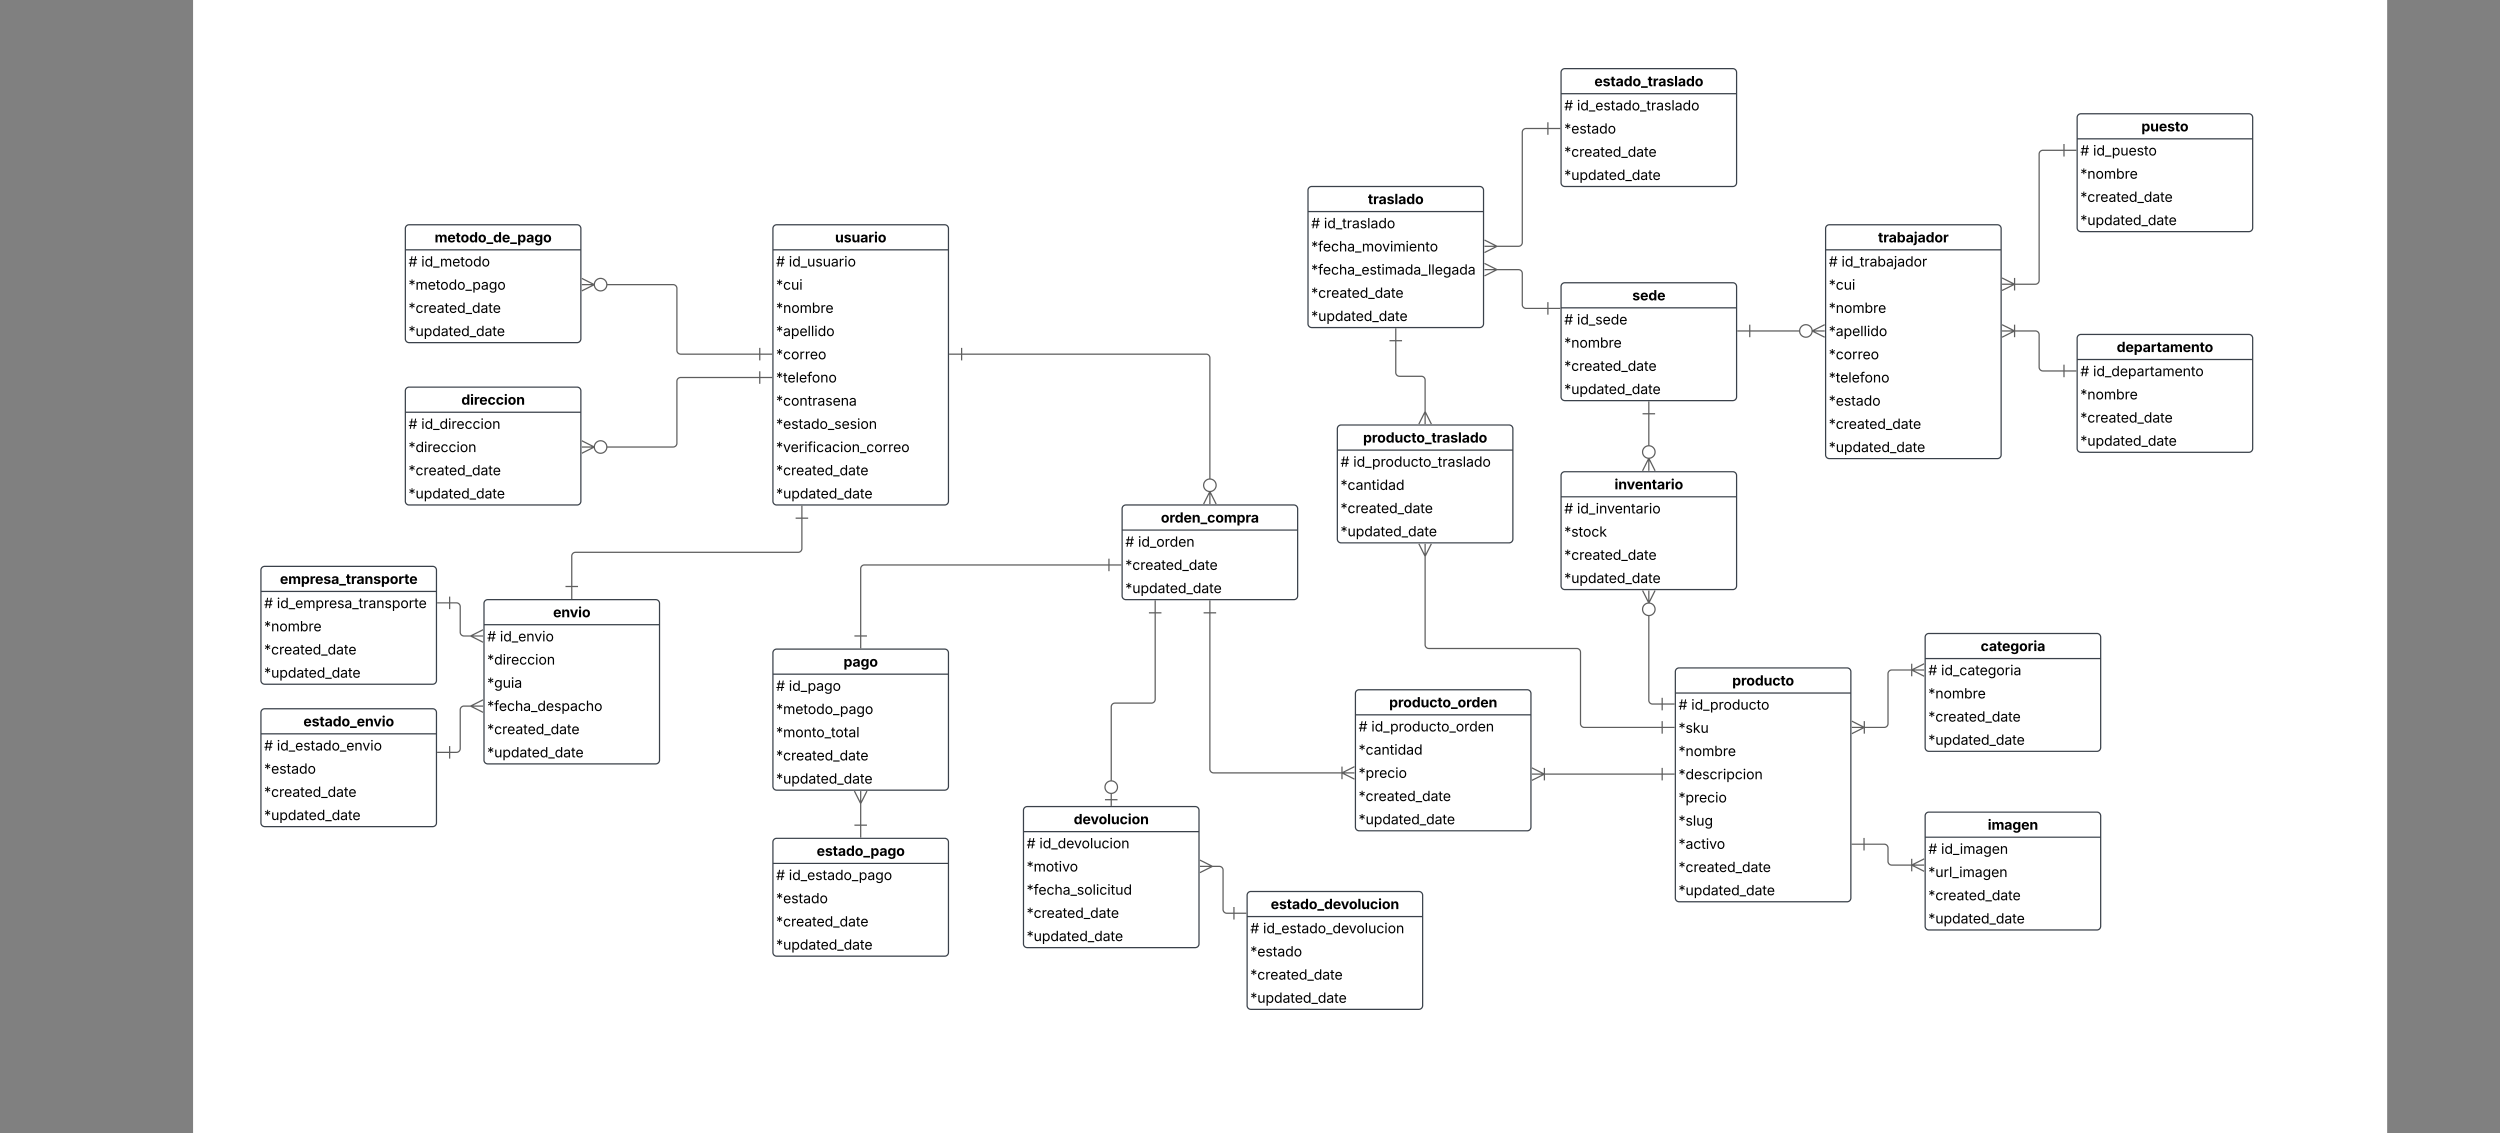 <svg xmlns="http://www.w3.org/2000/svg" xmlns:xlink="http://www.w3.org/1999/xlink" xmlns:lucid="lucid" width="3988" height="1808"><rect width="100%" height="100%" fill="#808080" stroke="none"/><g transform="translate(1308 436)" lucid:page-tab-id="0_0"><path d="M-1000-500h3500v2000h-3500z" fill="#fff"/><path d="M-75.03-71.44a6 6 0 0 1 6-6h268a6 6 0 0 1 6 6v435a6 6 0 0 1-6 6h-268a6 6 0 0 1-6-6z" fill="#fff"/><path d="M-75.03-71.44a6 6 0 0 1 6-6h268a6 6 0 0 1 6 6v435a6 6 0 0 1-6 6h-268a6 6 0 0 1-6-6zM-75.03-37.44h280" stroke="#3a414a" stroke-width="2" fill="none"/><use xlink:href="#a" transform="matrix(1,0,0,1,-65.03,-77.438) translate(89.06 28.084)"/><use xlink:href="#b" transform="matrix(1,0,0,1,-70.03,-34.938) translate(0 24.084)"/><use xlink:href="#c" transform="matrix(1,0,0,1,-70.03,-34.938) translate(20.323 24.084)"/><use xlink:href="#d" transform="matrix(1,0,0,1,-70.03,2.062) translate(0 24.084)"/><use xlink:href="#e" transform="matrix(1,0,0,1,-70.03,39.062) translate(0 24.084)"/><use xlink:href="#f" transform="matrix(1,0,0,1,-70.03,76.062) translate(0 24.084)"/><use xlink:href="#g" transform="matrix(1,0,0,1,-70.03,113.062) translate(0 24.084)"/><use xlink:href="#h" transform="matrix(1,0,0,1,-70.03,150.062) translate(0 24.084)"/><use xlink:href="#i" transform="matrix(1,0,0,1,-70.03,187.062) translate(0 24.084)"/><use xlink:href="#j" transform="matrix(1,0,0,1,-70.03,224.062) translate(0 24.084)"/><use xlink:href="#k" transform="matrix(1,0,0,1,-70.03,261.062) translate(0 24.084)"/><use xlink:href="#l" transform="matrix(1,0,0,1,-70.03,298.062) translate(0 24.084)"/><use xlink:href="#m" transform="matrix(1,0,0,1,-70.03,335.062) translate(0 24.084)"/><path d="M-661.4 187.56a6 6 0 0 1 6-6h268a6 6 0 0 1 6 6v176a6 6 0 0 1-6 6h-268a6 6 0 0 1-6-6z" fill="#fff"/><path d="M-661.4 187.56a6 6 0 0 1 6-6h268a6 6 0 0 1 6 6v176a6 6 0 0 1-6 6h-268a6 6 0 0 1-6-6zM-661.4 221.56h280" stroke="#3a414a" stroke-width="2" fill="none"/><use xlink:href="#n" transform="matrix(1,0,0,1,-651.396,181.562) translate(79.295 28.084)"/><use xlink:href="#b" transform="matrix(1,0,0,1,-656.396,224.062) translate(0 24.084)"/><use xlink:href="#o" transform="matrix(1,0,0,1,-656.396,224.062) translate(20.323 24.084)"/><use xlink:href="#p" transform="matrix(1,0,0,1,-656.396,261.062) translate(0 24.084)"/><use xlink:href="#l" transform="matrix(1,0,0,1,-656.396,298.062) translate(0 24.084)"/><use xlink:href="#m" transform="matrix(1,0,0,1,-656.396,335.062) translate(0 24.084)"/><path d="M-661.4-71.44a6 6 0 0 1 6-6h268a6 6 0 0 1 6 6v176a6 6 0 0 1-6 6h-268a6 6 0 0 1-6-6z" fill="#fff"/><path d="M-661.4-71.44a6 6 0 0 1 6-6h268a6 6 0 0 1 6 6v176a6 6 0 0 1-6 6h-268a6 6 0 0 1-6-6zM-661.4-37.44h280" stroke="#3a414a" stroke-width="2" fill="none"/><use xlink:href="#q" transform="matrix(1,0,0,1,-651.396,-77.438) translate(36.673 28.084)"/><use xlink:href="#b" transform="matrix(1,0,0,1,-656.396,-34.938) translate(0 24.084)"/><use xlink:href="#r" transform="matrix(1,0,0,1,-656.396,-34.938) translate(20.323 24.084)"/><use xlink:href="#s" transform="matrix(1,0,0,1,-656.396,2.062) translate(0 24.084)"/><use xlink:href="#l" transform="matrix(1,0,0,1,-656.396,39.062) translate(0 24.084)"/><use xlink:href="#m" transform="matrix(1,0,0,1,-656.396,76.062) translate(0 24.084)"/><path d="M1604.2-71.44a6 6 0 0 1 6-6h268a6 6 0 0 1 6 6v361a6 6 0 0 1-6 6h-268a6 6 0 0 1-6-6z" fill="#fff"/><path d="M1604.2-71.44a6 6 0 0 1 6-6h268a6 6 0 0 1 6 6v361a6 6 0 0 1-6 6h-268a6 6 0 0 1-6-6zM1604.2-37.44h280" stroke="#3a414a" stroke-width="2" fill="none"/><use xlink:href="#t" transform="matrix(1,0,0,1,1614.201,-77.438) translate(73.739 28.084)"/><use xlink:href="#b" transform="matrix(1,0,0,1,1609.201,-34.938) translate(0 24.084)"/><use xlink:href="#u" transform="matrix(1,0,0,1,1609.201,-34.938) translate(20.323 24.084)"/><use xlink:href="#d" transform="matrix(1,0,0,1,1609.201,2.062) translate(0 24.084)"/><use xlink:href="#e" transform="matrix(1,0,0,1,1609.201,39.062) translate(0 24.084)"/><use xlink:href="#f" transform="matrix(1,0,0,1,1609.201,76.062) translate(0 24.084)"/><use xlink:href="#g" transform="matrix(1,0,0,1,1609.201,113.062) translate(0 24.084)"/><use xlink:href="#h" transform="matrix(1,0,0,1,1609.201,150.062) translate(0 24.084)"/><use xlink:href="#v" transform="matrix(1,0,0,1,1609.201,187.062) translate(0 24.084)"/><use xlink:href="#l" transform="matrix(1,0,0,1,1609.201,224.062) translate(0 24.084)"/><use xlink:href="#m" transform="matrix(1,0,0,1,1609.201,261.062) translate(0 24.084)"/><path d="M2005.47-248.5a6 6 0 0 1 6-6h268a6 6 0 0 1 6 6v176a6 6 0 0 1-6 6h-268a6 6 0 0 1-6-6z" fill="#fff"/><path d="M2005.47-248.5a6 6 0 0 1 6-6h268a6 6 0 0 1 6 6v176a6 6 0 0 1-6 6h-268a6 6 0 0 1-6-6zM2005.47-214.5h280" stroke="#3a414a" stroke-width="2" fill="none"/><use xlink:href="#w" transform="matrix(1,0,0,1,2015.467,-254.5) translate(92.462 28.084)"/><use xlink:href="#b" transform="matrix(1,0,0,1,2010.467,-212) translate(0 24.084)"/><use xlink:href="#x" transform="matrix(1,0,0,1,2010.467,-212) translate(20.323 24.084)"/><use xlink:href="#e" transform="matrix(1,0,0,1,2010.467,-175) translate(0 24.084)"/><use xlink:href="#l" transform="matrix(1,0,0,1,2010.467,-138) translate(0 24.084)"/><use xlink:href="#m" transform="matrix(1,0,0,1,2010.467,-101) translate(0 24.084)"/><path d="M1182.2 21.06a6 6 0 0 1 6-6h268a6 6 0 0 1 6 6v176a6 6 0 0 1-6 6h-268a6 6 0 0 1-6-6z" fill="#fff"/><path d="M1182.2 21.06a6 6 0 0 1 6-6h268a6 6 0 0 1 6 6v176a6 6 0 0 1-6 6h-268a6 6 0 0 1-6-6zM1182.2 55.06h280" stroke="#3a414a" stroke-width="2" fill="none"/><use xlink:href="#y" transform="matrix(1,0,0,1,1192.201,15.062) translate(103.535 28.084)"/><use xlink:href="#b" transform="matrix(1,0,0,1,1187.201,57.562) translate(0 24.084)"/><use xlink:href="#z" transform="matrix(1,0,0,1,1187.201,57.562) translate(20.323 24.084)"/><use xlink:href="#e" transform="matrix(1,0,0,1,1187.201,94.562) translate(0 24.084)"/><use xlink:href="#l" transform="matrix(1,0,0,1,1187.201,131.562) translate(0 24.084)"/><use xlink:href="#m" transform="matrix(1,0,0,1,1187.201,168.562) translate(0 24.084)"/><path d="M2005.47 103.5a6 6 0 0 1 6-6h268a6 6 0 0 1 6 6v176a6 6 0 0 1-6 6h-268a6 6 0 0 1-6-6z" fill="#fff"/><path d="M2005.47 103.5a6 6 0 0 1 6-6h268a6 6 0 0 1 6 6v176a6 6 0 0 1-6 6h-268a6 6 0 0 1-6-6zM2005.47 137.5h280" stroke="#3a414a" stroke-width="2" fill="none"/><use xlink:href="#A" transform="matrix(1,0,0,1,2015.467,97.5) translate(53.047 28.084)"/><use xlink:href="#b" transform="matrix(1,0,0,1,2010.467,140) translate(0 24.084)"/><use xlink:href="#B" transform="matrix(1,0,0,1,2010.467,140) translate(20.323 24.084)"/><use xlink:href="#e" transform="matrix(1,0,0,1,2010.467,177) translate(0 24.084)"/><use xlink:href="#l" transform="matrix(1,0,0,1,2010.467,214) translate(0 24.084)"/><use xlink:href="#m" transform="matrix(1,0,0,1,2010.467,251) translate(0 24.084)"/><path d="M1364.5 635.5a6 6 0 0 1 6-6h268a6 6 0 0 1 6 6v361a6 6 0 0 1-6 6h-268a6 6 0 0 1-6-6z" fill="#fff"/><path d="M1364.5 635.5a6 6 0 0 1 6-6h268a6 6 0 0 1 6 6v361a6 6 0 0 1-6 6h-268a6 6 0 0 1-6-6zM1364.5 669.5h280" stroke="#3a414a" stroke-width="2" fill="none"/><use xlink:href="#C" transform="matrix(1,0,0,1,1374.5,629.5) translate(80.694 28.084)"/><use xlink:href="#b" transform="matrix(1,0,0,1,1369.5,672) translate(0 24.084)"/><use xlink:href="#D" transform="matrix(1,0,0,1,1369.5,672) translate(20.323 24.084)"/><use xlink:href="#E" transform="matrix(1,0,0,1,1369.5,709) translate(0 24.084)"/><use xlink:href="#e" transform="matrix(1,0,0,1,1369.5,746) translate(0 24.084)"/><use xlink:href="#F" transform="matrix(1,0,0,1,1369.5,783) translate(0 24.084)"/><use xlink:href="#G" transform="matrix(1,0,0,1,1369.5,820) translate(0 24.084)"/><use xlink:href="#H" transform="matrix(1,0,0,1,1369.5,857) translate(0 24.084)"/><use xlink:href="#I" transform="matrix(1,0,0,1,1369.5,894) translate(0 24.084)"/><use xlink:href="#l" transform="matrix(1,0,0,1,1369.5,931) translate(0 24.084)"/><use xlink:href="#m" transform="matrix(1,0,0,1,1369.5,968) translate(0 24.084)"/><path d="M1763 580.53a6 6 0 0 1 6-6h268a6 6 0 0 1 6 6v176a6 6 0 0 1-6 6h-268a6 6 0 0 1-6-6z" fill="#fff"/><path d="M1763 580.53a6 6 0 0 1 6-6h268a6 6 0 0 1 6 6v176a6 6 0 0 1-6 6h-268a6 6 0 0 1-6-6zM1763 614.53h280" stroke="#3a414a" stroke-width="2" fill="none"/><use xlink:href="#J" transform="matrix(1,0,0,1,1773,574.531) translate(78.421 28.084)"/><use xlink:href="#b" transform="matrix(1,0,0,1,1768,617.031) translate(0 24.084)"/><use xlink:href="#K" transform="matrix(1,0,0,1,1768,617.031) translate(20.323 24.084)"/><use xlink:href="#e" transform="matrix(1,0,0,1,1768,654.031) translate(0 24.084)"/><use xlink:href="#l" transform="matrix(1,0,0,1,1768,691.031) translate(0 24.084)"/><use xlink:href="#m" transform="matrix(1,0,0,1,1768,728.031) translate(0 24.084)"/><path d="M1763 865.5a6 6 0 0 1 6-6h268a6 6 0 0 1 6 6v176a6 6 0 0 1-6 6h-268a6 6 0 0 1-6-6z" fill="#fff"/><path d="M1763 865.5a6 6 0 0 1 6-6h268a6 6 0 0 1 6 6v176a6 6 0 0 1-6 6h-268a6 6 0 0 1-6-6zM1763 899.5h280" stroke="#3a414a" stroke-width="2" fill="none"/><use xlink:href="#L" transform="matrix(1,0,0,1,1773,859.5) translate(89.842 28.084)"/><use xlink:href="#b" transform="matrix(1,0,0,1,1768,902) translate(0 24.084)"/><use xlink:href="#M" transform="matrix(1,0,0,1,1768,902) translate(20.323 24.084)"/><use xlink:href="#N" transform="matrix(1,0,0,1,1768,939) translate(0 24.084)"/><use xlink:href="#l" transform="matrix(1,0,0,1,1768,976) translate(0 24.084)"/><use xlink:href="#m" transform="matrix(1,0,0,1,1768,1013) translate(0 24.084)"/><path d="M1182.2 322.5a6 6 0 0 1 6-6h268a6 6 0 0 1 6 6v176a6 6 0 0 1-6 6h-268a6 6 0 0 1-6-6z" fill="#fff"/><path d="M1182.2 322.5a6 6 0 0 1 6-6h268a6 6 0 0 1 6 6v176a6 6 0 0 1-6 6h-268a6 6 0 0 1-6-6zM1182.2 356.5h280" stroke="#3a414a" stroke-width="2" fill="none"/><use xlink:href="#O" transform="matrix(1,0,0,1,1192.201,316.5) translate(75.258 28.084)"/><use xlink:href="#b" transform="matrix(1,0,0,1,1187.201,359) translate(0 24.084)"/><use xlink:href="#P" transform="matrix(1,0,0,1,1187.201,359) translate(20.323 24.084)"/><use xlink:href="#Q" transform="matrix(1,0,0,1,1187.201,396) translate(0 24.084)"/><use xlink:href="#l" transform="matrix(1,0,0,1,1187.201,433) translate(0 24.084)"/><use xlink:href="#m" transform="matrix(1,0,0,1,1187.201,470) translate(0 24.084)"/><path d="M482 375.56a6 6 0 0 1 6-6h268a6 6 0 0 1 6 6v139a6 6 0 0 1-6 6H488a6 6 0 0 1-6-6z" fill="#fff"/><path d="M482 375.56a6 6 0 0 1 6-6h268a6 6 0 0 1 6 6v139a6 6 0 0 1-6 6H488a6 6 0 0 1-6-6zM482 409.56h280" stroke="#3a414a" stroke-width="2" fill="none"/><use xlink:href="#R" transform="matrix(1,0,0,1,492,369.562) translate(51.783 28.084)"/><use xlink:href="#b" transform="matrix(1,0,0,1,487,412.062) translate(0 24.084)"/><use xlink:href="#S" transform="matrix(1,0,0,1,487,412.062) translate(20.323 24.084)"/><use xlink:href="#l" transform="matrix(1,0,0,1,487,449.062) translate(0 24.084)"/><use xlink:href="#m" transform="matrix(1,0,0,1,487,486.062) translate(0 24.084)"/><path d="M854.17 670.3a6 6 0 0 1 6-6h268a6 6 0 0 1 6 6v213a6 6 0 0 1-6 6h-268a6 6 0 0 1-6-6z" fill="#fff"/><path d="M854.17 670.3a6 6 0 0 1 6-6h268a6 6 0 0 1 6 6v213a6 6 0 0 1-6 6h-268a6 6 0 0 1-6-6zM854.17 704.3h280" stroke="#3a414a" stroke-width="2" fill="none"/><use xlink:href="#T" transform="matrix(1,0,0,1,864.17,664.285) translate(43.797 28.084)"/><use xlink:href="#b" transform="matrix(1,0,0,1,859.17,706.785) translate(0 24.084)"/><use xlink:href="#U" transform="matrix(1,0,0,1,859.17,706.785) translate(20.323 24.084)"/><use xlink:href="#V" transform="matrix(1,0,0,1,859.17,743.785) translate(0 24.084)"/><use xlink:href="#G" transform="matrix(1,0,0,1,859.17,780.785) translate(0 24.084)"/><use xlink:href="#l" transform="matrix(1,0,0,1,859.17,817.785) translate(0 24.084)"/><use xlink:href="#m" transform="matrix(1,0,0,1,859.17,854.785) translate(0 24.084)"/><path d="M-75.03 605.46a6 6 0 0 1 6-6h268a6 6 0 0 1 6 6v213a6 6 0 0 1-6 6h-268a6 6 0 0 1-6-6z" fill="#fff"/><path d="M-75.03 605.46a6 6 0 0 1 6-6h268a6 6 0 0 1 6 6v213a6 6 0 0 1-6 6h-268a6 6 0 0 1-6-6zM-75.03 639.46h280" stroke="#3a414a" stroke-width="2" fill="none"/><use xlink:href="#W" transform="matrix(1,0,0,1,-65.03,599.455) translate(102.602 28.084)"/><use xlink:href="#b" transform="matrix(1,0,0,1,-70.03,641.955) translate(0 24.084)"/><use xlink:href="#X" transform="matrix(1,0,0,1,-70.03,641.955) translate(20.323 24.084)"/><use xlink:href="#s" transform="matrix(1,0,0,1,-70.03,678.955) translate(0 24.084)"/><use xlink:href="#Y" transform="matrix(1,0,0,1,-70.03,715.955) translate(0 24.084)"/><use xlink:href="#l" transform="matrix(1,0,0,1,-70.03,752.955) translate(0 24.084)"/><use xlink:href="#m" transform="matrix(1,0,0,1,-70.03,789.955) translate(0 24.084)"/><path d="M-75.03 907.3a6 6 0 0 1 6-6h268a6 6 0 0 1 6 6v176a6 6 0 0 1-6 6h-268a6 6 0 0 1-6-6z" fill="#fff"/><path d="M-75.03 907.3a6 6 0 0 1 6-6h268a6 6 0 0 1 6 6v176a6 6 0 0 1-6 6h-268a6 6 0 0 1-6-6zM-75.03 941.3h280" stroke="#3a414a" stroke-width="2" fill="none"/><use xlink:href="#Z" transform="matrix(1,0,0,1,-65.03,901.285) translate(59.704 28.084)"/><use xlink:href="#b" transform="matrix(1,0,0,1,-70.03,943.785) translate(0 24.084)"/><use xlink:href="#aa" transform="matrix(1,0,0,1,-70.03,943.785) translate(20.323 24.084)"/><use xlink:href="#v" transform="matrix(1,0,0,1,-70.03,980.785) translate(0 24.084)"/><use xlink:href="#l" transform="matrix(1,0,0,1,-70.03,1017.785) translate(0 24.084)"/><use xlink:href="#m" transform="matrix(1,0,0,1,-70.03,1054.785) translate(0 24.084)"/><path d="M-535.93 526.56a6 6 0 0 1 6-6h268a6 6 0 0 1 6 6v250a6 6 0 0 1-6 6h-268a6 6 0 0 1-6-6z" fill="#fff"/><path d="M-535.93 526.56a6 6 0 0 1 6-6h268a6 6 0 0 1 6 6v250a6 6 0 0 1-6 6h-268a6 6 0 0 1-6-6zM-535.93 560.56h280" stroke="#3a414a" stroke-width="2" fill="none"/><use xlink:href="#ab" transform="matrix(1,0,0,1,-525.931,520.562) translate(100.166 28.084)"/><use xlink:href="#b" transform="matrix(1,0,0,1,-530.931,563.062) translate(0 24.084)"/><use xlink:href="#ac" transform="matrix(1,0,0,1,-530.931,563.062) translate(20.323 24.084)"/><use xlink:href="#p" transform="matrix(1,0,0,1,-530.931,600.062) translate(0 24.084)"/><use xlink:href="#ad" transform="matrix(1,0,0,1,-530.931,637.062) translate(0 24.084)"/><use xlink:href="#ae" transform="matrix(1,0,0,1,-530.931,674.062) translate(0 24.084)"/><use xlink:href="#l" transform="matrix(1,0,0,1,-530.931,711.062) translate(0 24.084)"/><use xlink:href="#m" transform="matrix(1,0,0,1,-530.931,748.062) translate(0 24.084)"/><path d="M-891.75 700.63a6 6 0 0 1 6-6h268a6 6 0 0 1 6 6v176a6 6 0 0 1-6 6h-268a6 6 0 0 1-6-6z" fill="#fff"/><path d="M-891.75 700.63a6 6 0 0 1 6-6h268a6 6 0 0 1 6 6v176a6 6 0 0 1-6 6h-268a6 6 0 0 1-6-6zM-891.75 734.63h280" stroke="#3a414a" stroke-width="2" fill="none"/><use xlink:href="#af" transform="matrix(1,0,0,1,-881.748,694.632) translate(57.642 28.084)"/><use xlink:href="#b" transform="matrix(1,0,0,1,-886.748,737.132) translate(0 24.084)"/><use xlink:href="#ag" transform="matrix(1,0,0,1,-886.748,737.132) translate(20.323 24.084)"/><use xlink:href="#v" transform="matrix(1,0,0,1,-886.748,774.132) translate(0 24.084)"/><use xlink:href="#l" transform="matrix(1,0,0,1,-886.748,811.132) translate(0 24.084)"/><use xlink:href="#m" transform="matrix(1,0,0,1,-886.748,848.132) translate(0 24.084)"/><path d="M-891.75 473.46a6 6 0 0 1 6-6h268a6 6 0 0 1 6 6v176a6 6 0 0 1-6 6h-268a6 6 0 0 1-6-6z" fill="#fff"/><path d="M-891.75 473.46a6 6 0 0 1 6-6h268a6 6 0 0 1 6 6v176a6 6 0 0 1-6 6h-268a6 6 0 0 1-6-6zM-891.75 507.46h280" stroke="#3a414a" stroke-width="2" fill="none"/><use xlink:href="#ah" transform="matrix(1,0,0,1,-881.748,467.465) translate(20.229 28.084)"/><use xlink:href="#b" transform="matrix(1,0,0,1,-886.748,509.965) translate(0 24.084)"/><use xlink:href="#ai" transform="matrix(1,0,0,1,-886.748,509.965) translate(20.323 24.084)"/><use xlink:href="#e" transform="matrix(1,0,0,1,-886.748,546.965) translate(0 24.084)"/><use xlink:href="#l" transform="matrix(1,0,0,1,-886.748,583.965) translate(0 24.084)"/><use xlink:href="#m" transform="matrix(1,0,0,1,-886.748,620.965) translate(0 24.084)"/><path d="M-96.03 166.2H-222.2a6 6 0 0 0-6 6v98.87a6 6 0 0 1-6 6h-106.2M-76.03 166.2h-20m0-10v20" stroke="#5e5e5e" stroke-width="2" fill="none"/><path d="M-379.95 277.07h20m-20 10l20-10m-20-10l20 10m20 0c0 5.53-4.48 10-10 10s-10-4.47-10-10c0-5.52 4.48-10 10-10s10 4.48 10 10z" stroke="#5e5e5e" stroke-width="2" fill="#fff"/><path d="M-96.03 128.94H-222.2a6 6 0 0 1-6-6V24.07a6 6 0 0 0-6-6h-106.2M-76.03 128.94h-20m0-10v20" stroke="#5e5e5e" stroke-width="2" fill="none"/><path d="M-379.95 18.07h20m-20 10l20-10m-20-10l20 10m20 0c0 5.53-4.48 10-10 10s-10-4.47-10-10c0-5.52 4.48-10 10-10s10 4.48 10 10z" stroke="#5e5e5e" stroke-width="2" fill="#fff"/><path d="M225.97 128.94H616a6 6 0 0 1 6 6v193.62M205.97 128.94h20m0 10v-20" stroke="#5e5e5e" stroke-width="2" fill="none"/><path d="M622 368.1v-20m10 20l-10-20m-10 20l10-20m10-10c0 5.54-4.48 10-10 10s-10-4.46-10-10c0-5.5 4.48-10 10-10s10 4.5 10 10z" stroke="#5e5e5e" stroke-width="2" fill="#fff"/><path d="M1905.2 17.4h33.63a6 6 0 0 0 6-6v-201.65a6 6 0 0 1 6-6h33.64M1885.65 17.4h20m-20 10l20-10m-20-10l20 10m0 10v-20M2004.47-196.25h-20m0-10v20M1905.2 91.94h33.63a6 6 0 0 1 6 6v51.8a6 6 0 0 0 6 6h33.64M1885.65 91.94h20m-20 10l20-10m-20-10l20 10m0 10v-20M2004.47 155.75h-20m0-10v20M1563.2 91.94h-80" stroke="#5e5e5e" stroke-width="2" fill="none"/><path d="M1602.75 91.94h-20m20-10l-20 10m20 10l-20-10m0 0c0 5.52-4.47 10-10 10-5.52 0-10-4.48-10-10s4.48-10 10-10c5.53 0 10 4.48 10 10z" stroke="#5e5e5e" stroke-width="2" fill="#fff"/><path d="M1463.2 91.94h20m0 10v-20M1665.5 724.35h32.25a6 6 0 0 0 6-6v-79.57a6 6 0 0 1 6-6H1742M1645.95 724.35h20m-20 10l20-10m-20-10l20 10m0 10v-20M1761.55 632.78h-20m20-10l-20 10m20 10l-20-10m0-10v20M1665.5 910.67h32.25a6 6 0 0 1 6 6V938a6 6 0 0 0 6 6H1742M1645.5 910.67h20m0 10v-20M1761.55 944h-20m20-10l-20 10m20 10l-20-10m0-10v20M1343.5 687.1h-15.3a6 6 0 0 1-6-6V545.5M1363.5 687.1h-20m0-10v20" stroke="#5e5e5e" stroke-width="2" fill="none"/><path d="M1322.2 505.95v20m-10-20l10 20m10-20l-10 20m10 10c0 5.52-4.48 10-10 10s-10-4.48-10-10c0-5.53 4.48-10 10-10s10 4.47 10 10z" stroke="#5e5e5e" stroke-width="2" fill="#fff"/><path d="M1322.2 275.5v-51.44" stroke="#5e5e5e" stroke-width="2" fill="none"/><path d="M1322.2 315.05v-20m10 20l-10-20m-10 20l10-20m10-10c0 5.53-4.48 10-10 10s-10-4.47-10-10c0-5.52 4.48-10 10-10s10 4.48 10 10z" stroke="#5e5e5e" stroke-width="2" fill="#fff"/><path d="M1322.2 204.06v20m-10 0h20M1343.5 798.88H1155.17M1363.5 798.88h-20m0-10v20M1135.62 798.88h20m-20 10l20-10m-20-10l20 10m0 10v-20M622 541.56v249.37a6 6 0 0 0 6 6h205.17M622 521.56v20m-10 0h20M852.72 796.93h-20m20-10l-20 10m20 10l-20-10m0-10v20M461 465.2H70.97a6 6 0 0 0-6 6v107.26M481 465.2h-20m0-10v20M64.97 598.46v-20m10 0h-20M64.97 844.28v36M64.97 825.9v20m-10-20l10 20m10-20l-10 20M64.97 900.28v-20m10 0h-20M-395.93 499.56v-48.5a6 6 0 0 1 6-6h355.1a6 6 0 0 0 6-6v-48.5M-395.93 519.56v-20m10 0h-20M-28.82 370.56v20m-10 0h20M-555.75 690.34h-12.1a6 6 0 0 0-6 6v61.8a6 6 0 0 1-6 6h-10.9M-537.38 690.34h-20m20-10l-20 10m20 10l-20-10M-610.75 764.15h20m0 10v-20M-555.75 578.54h-12.1a6 6 0 0 1-6-6V531.7a6 6 0 0 0-6-6h-10.9M-537.38 578.54h-20m20-10l-20 10m20 10l-20-10M-610.75 525.7h20m0 10v-20" stroke="#5e5e5e" stroke-width="2" fill="none"/><path d="M324.65 856.65a6 6 0 0 1 6-6h268a6 6 0 0 1 6 6v213a6 6 0 0 1-6 6h-268a6 6 0 0 1-6-6z" fill="#fff"/><path d="M324.65 856.65a6 6 0 0 1 6-6h268a6 6 0 0 1 6 6v213a6 6 0 0 1-6 6h-268a6 6 0 0 1-6-6zM324.65 890.65h280" stroke="#3a414a" stroke-width="2" fill="none"/><use xlink:href="#aj" transform="matrix(1,0,0,1,334.646,850.651) translate(70.093 28.084)"/><use xlink:href="#b" transform="matrix(1,0,0,1,329.646,893.151) translate(0 24.084)"/><use xlink:href="#ak" transform="matrix(1,0,0,1,329.646,893.151) translate(20.323 24.084)"/><use xlink:href="#al" transform="matrix(1,0,0,1,329.646,930.151) translate(0 24.084)"/><use xlink:href="#am" transform="matrix(1,0,0,1,329.646,967.151) translate(0 24.084)"/><use xlink:href="#l" transform="matrix(1,0,0,1,329.646,1004.151) translate(0 24.084)"/><use xlink:href="#m" transform="matrix(1,0,0,1,329.646,1041.151) translate(0 24.084)"/><path d="M681.4 992.12a6 6 0 0 1 6-6h268a6 6 0 0 1 6 6v176a6 6 0 0 1-6 6h-268a6 6 0 0 1-6-6z" fill="#fff"/><path d="M681.4 992.12a6 6 0 0 1 6-6h268a6 6 0 0 1 6 6v176a6 6 0 0 1-6 6h-268a6 6 0 0 1-6-6zM681.4 1026.12h280" stroke="#3a414a" stroke-width="2" fill="none"/><use xlink:href="#an" transform="matrix(1,0,0,1,691.403,986.124) translate(27.569 28.084)"/><use xlink:href="#b" transform="matrix(1,0,0,1,686.403,1028.624) translate(0 24.084)"/><use xlink:href="#ao" transform="matrix(1,0,0,1,686.403,1028.624) translate(20.323 24.084)"/><use xlink:href="#v" transform="matrix(1,0,0,1,686.403,1065.624) translate(0 24.084)"/><use xlink:href="#l" transform="matrix(1,0,0,1,686.403,1102.624) translate(0 24.084)"/><use xlink:href="#m" transform="matrix(1,0,0,1,686.403,1139.624) translate(0 24.084)"/><path d="M778.53-132.5a6 6 0 0 1 6-6h268a6 6 0 0 1 6 6v213a6 6 0 0 1-6 6h-268a6 6 0 0 1-6-6z" fill="#fff"/><path d="M778.53-132.5a6 6 0 0 1 6-6h268a6 6 0 0 1 6 6v213a6 6 0 0 1-6 6h-268a6 6 0 0 1-6-6zM778.53-98.5h280" stroke="#3a414a" stroke-width="2" fill="none"/><use xlink:href="#ap" transform="matrix(1,0,0,1,788.527,-138.493) translate(85.604 28.084)"/><use xlink:href="#b" transform="matrix(1,0,0,1,783.527,-95.993) translate(0 24.084)"/><use xlink:href="#aq" transform="matrix(1,0,0,1,783.527,-95.993) translate(20.323 24.084)"/><use xlink:href="#ar" transform="matrix(1,0,0,1,783.527,-58.993) translate(0 24.084)"/><use xlink:href="#as" transform="matrix(1,0,0,1,783.527,-21.993) translate(0 24.084)"/><use xlink:href="#l" transform="matrix(1,0,0,1,783.527,15.007) translate(0 24.084)"/><use xlink:href="#m" transform="matrix(1,0,0,1,783.527,52.007) translate(0 24.084)"/><path d="M1182.2-320.5a6 6 0 0 1 6-6h268a6 6 0 0 1 6 6v176a6 6 0 0 1-6 6h-268a6 6 0 0 1-6-6z" fill="#fff"/><path d="M1182.2-320.5a6 6 0 0 1 6-6h268a6 6 0 0 1 6 6v176a6 6 0 0 1-6 6h-268a6 6 0 0 1-6-6zM1182.2-286.5h280" stroke="#3a414a" stroke-width="2" fill="none"/><use xlink:href="#at" transform="matrix(1,0,0,1,1192.201,-326.493) translate(43.081 28.084)"/><use xlink:href="#b" transform="matrix(1,0,0,1,1187.201,-283.993) translate(0 24.084)"/><use xlink:href="#au" transform="matrix(1,0,0,1,1187.201,-283.993) translate(20.323 24.084)"/><use xlink:href="#v" transform="matrix(1,0,0,1,1187.201,-246.993) translate(0 24.084)"/><use xlink:href="#l" transform="matrix(1,0,0,1,1187.201,-209.993) translate(0 24.084)"/><use xlink:href="#m" transform="matrix(1,0,0,1,1187.201,-172.993) translate(0 24.084)"/><path d="M825.34 247.97a6 6 0 0 1 6-6h268a6 6 0 0 1 6 6v176a6 6 0 0 1-6 6h-268a6 6 0 0 1-6-6z" fill="#fff"/><path d="M825.34 247.97a6 6 0 0 1 6-6h268a6 6 0 0 1 6 6v176a6 6 0 0 1-6 6h-268a6 6 0 0 1-6-6zM825.34 281.97h280" stroke="#3a414a" stroke-width="2" fill="none"/><use xlink:href="#av" transform="matrix(1,0,0,1,835.34,241.974) translate(31.009 28.084)"/><use xlink:href="#b" transform="matrix(1,0,0,1,830.34,284.474) translate(0 24.084)"/><use xlink:href="#aw" transform="matrix(1,0,0,1,830.34,284.474) translate(20.323 24.084)"/><g><use xlink:href="#V" transform="matrix(1,0,0,1,830.34,321.474) translate(0 24.084)"/></g><g><use xlink:href="#l" transform="matrix(1,0,0,1,830.34,358.474) translate(0 24.084)"/></g><g><use xlink:href="#m" transform="matrix(1,0,0,1,830.34,395.474) translate(0 24.084)"/></g><path d="M464.65 810.65V691.6a6 6 0 0 1 6-6h58.1a6 6 0 0 0 6-6V541.57" stroke="#5e5e5e" stroke-width="2" fill="none"/><path d="M464.65 849.65v-20m10 10h-20m20-20c0 5.52-4.48 10-10 10-5.53 0-10-4.48-10-10s4.47-10 10-10c5.52 0 10 4.48 10 10z" stroke="#5e5e5e" stroke-width="2" fill="#fff"/><path d="M534.75 521.56v20m-10 0h20M624.47 946.03h12.55a6 6 0 0 1 6 6v62.76a6 6 0 0 0 6 6h11.38M606.1 946.03h20m-20 10l20-10m-20-10l20 10M680.4 1020.8h-20m0-10v20M1078.35-5.85h36a6 6 0 0 1 6 6v49.8a6 6 0 0 0 6 6h34.85M1059.97-5.85h20m-20 10l20-10m-20-10l20 10M1181.2 55.95h-20m0-10v20M1078.35-43.12h36a6 6 0 0 0 6-6v-175.86a6 6 0 0 1 6-6h34.85M1059.97-43.12h20m-20 10l20-10m-20-10l20 10M1181.2-230.98h-20m0-10v20M918.53 107.5v50.74a6 6 0 0 0 6 6h34.8a6 6 0 0 1 6 6v51.9M918.53 87.5v20m-10 0h20M965.34 240.53v-20m10 20l-10-20m-10 20l10-20M1343.5 724.35h-124.28a6 6 0 0 1-6-6v-113.9a6 6 0 0 0-6-6H971.34a6 6 0 0 1-6-6V449.8M1363.5 724.35h-20m0-10v20M965.34 431.42v20m-10-20l10 20m10-20l-10 20" stroke="#5e5e5e" stroke-width="2" fill="none"/><defs><path d="M513 14c-232 0-385-159-385-421v-711h300v659c0 139 76 222 202 222 127 0 217-86 217-234v-647h301V0H864l-4-232C797-74 683 14 513 14" id="ax"/><path d="M572 22C302 22 117-98 78-306l279-48c29 105 101 156 224 156 114 0 185-48 185-115 0-118-228-130-337-155-215-49-322-150-322-317 0-215 187-347 470-347 265 0 424 116 466 298l-266 47c-24-76-87-130-196-130-98 0-174 46-174 113 0 56 38 95 144 117l201 40c216 44 320 143 320 302 0 220-207 367-500 367" id="ay"/><path d="M440 22C227 22 68-92 68-313c0-250 202-322 422-343 195-21 271-24 271-105 0-95-63-149-175-149-116 0-187 57-211 129l-275-46c57-194 237-305 487-305 240 0 474 108 474 379V0H777v-155h-10C713-51 605 22 440 22zm85-211c140 0 238-93 238-211v-121c-37 26-156 42-222 51-111 16-185 59-185 149 0 87 70 132 169 132" id="az"/><path d="M128 0v-1118h290v195h12c54-169 184-238 367-200v268c-27-8-86-15-130-15-138 0-239 95-239 234V0H128" id="aA"/><path d="M128 0v-1118h300V0H128zm150-1264c-91 0-165-68-165-154 0-85 74-154 165-154 90 0 165 69 165 154 0 86-75 154-165 154" id="aB"/><path d="M628 22C291 22 81-210 81-554c0-346 210-578 547-578 336 0 547 232 547 578 0 344-211 576-547 576zm0-236c160 0 242-146 242-341 0-197-82-341-242-341S387-753 387-555c0 195 81 341 241 341" id="aC"/><g id="a"><use transform="matrix(0.011,0,0,0.011,0,0)" xlink:href="#ax"/><use transform="matrix(0.011,0,0,0.011,13.835,0)" xlink:href="#ay"/><use transform="matrix(0.011,0,0,0.011,26.28,0)" xlink:href="#ax"/><use transform="matrix(0.011,0,0,0.011,40.115,0)" xlink:href="#az"/><use transform="matrix(0.011,0,0,0.011,53.016,0)" xlink:href="#aA"/><use transform="matrix(0.011,0,0,0.011,62.229,0)" xlink:href="#aB"/><use transform="matrix(0.011,0,0,0.011,68.251,0)" xlink:href="#aC"/></g><path d="M711 0l68-411H407L340 0H189l67-411H34l25-150h222l60-366H122l25-152h219l67-411h151l-67 411h372l68-411h151l-67 411h220l-23 152h-222l-60 366h219l-25 150H931L864 0H711zM432-561h372l60-366H492" id="aD"/><use transform="matrix(0.011,0,0,0.011,0,0)" xlink:href="#aD" id="b"/><path d="M158 0v-1118h180V0H158zm91-1301c-68 0-125-53-125-119s57-119 125-119c69 0 126 53 126 119s-57 119-126 119" id="aE"/><path d="M577 24c-279 0-473-224-473-580 0-354 195-576 474-576 218 0 287 134 324 193h14v-551h180V0H922v-173h-20C865-111 790 24 577 24zm27-161c203 0 314-172 314-421 0-247-108-413-314-413-212 0-317 181-317 413 0 235 108 421 317 421" id="aF"/><path d="M934 0v166H0V0h934" id="aG"/><path d="M537 14c-226 0-379-139-379-422v-710h180v695c0 172 97 275 253 275 160 0 281-109 281-300v-670h181V0H879v-209C806-46 684 14 537 14" id="aH"/><path d="M538 24C308 24 148-78 108-271l171-41c32 123 123 178 257 178 156 0 256-77 256-169 0-77-54-128-164-154l-186-44c-203-48-300-148-300-305 0-192 176-326 414-326 230 0 351 112 402 269l-163 42c-31-80-94-158-238-158-133 0-233 69-233 162 0 83 57 129 188 160l169 40c203 48 298 149 298 302 0 196-179 339-441 339" id="aI"/><path d="M471 26C259 26 90-98 90-318c0-256 228-303 435-329 202-27 287-16 287-108 0-139-79-219-234-219-161 0-248 86-283 164l-173-57c86-203 278-265 451-265 150 0 419 46 419 395V0H815v-152h-12C765-73 660 26 471 26zm31-159c199 0 310-134 310-271v-155c-30 35-226 55-295 64-131 17-246 59-246 186 0 116 97 176 231 176" id="aJ"/><path d="M158 0v-1118h174v172h12c41-113 157-188 290-188 26 0 70 2 91 3v181c-11-2-60-10-108-10-161 0-279 109-279 260V0H158" id="aK"/><path d="M613 24c-304 0-509-231-509-576 0-350 205-580 509-580 305 0 511 230 511 580 0 345-206 576-511 576zm0-161c226 0 329-195 329-415 0-222-103-419-329-419-223 0-326 196-326 419 0 220 103 415 326 415" id="aL"/><g id="c"><use transform="matrix(0.011,0,0,0.011,0,0)" xlink:href="#aE"/><use transform="matrix(0.011,0,0,0.011,5.382,0)" xlink:href="#aF"/><use transform="matrix(0.011,0,0,0.011,18.989,0)" xlink:href="#aG"/><use transform="matrix(0.011,0,0,0.011,29.123,0)" xlink:href="#aH"/><use transform="matrix(0.011,0,0,0.011,42.263,0)" xlink:href="#aI"/><use transform="matrix(0.011,0,0,0.011,53.993,0)" xlink:href="#aH"/><use transform="matrix(0.011,0,0,0.011,67.133,0)" xlink:href="#aJ"/><use transform="matrix(0.011,0,0,0.011,79.612,0)" xlink:href="#aK"/><use transform="matrix(0.011,0,0,0.011,88.325,0)" xlink:href="#aE"/><use transform="matrix(0.011,0,0,0.011,93.707,0)" xlink:href="#aL"/></g><path d="M441-652l13-317-268 171-72-126 282-146-282-146 72-128 268 171-13-317h144l-12 317 267-171 72 128-282 146 282 146-72 126-267-171 12 317H441" id="aM"/><path d="M613 24c-304 0-509-231-509-576 0-350 205-580 509-580 216 0 392 114 453 309l-173 49c-33-115-133-197-280-197-223 0-326 196-326 419 0 220 103 415 326 415 150 0 252-85 285-206l172 49C1010-95 832 24 613 24" id="aN"/><g id="d"><use transform="matrix(0.011,0,0,0.011,0,0)" xlink:href="#aM"/><use transform="matrix(0.011,0,0,0.011,11.133,0)" xlink:href="#aN"/><use transform="matrix(0.011,0,0,0.011,23.828,0)" xlink:href="#aH"/><use transform="matrix(0.011,0,0,0.011,36.968,0)" xlink:href="#aE"/></g><path d="M338-670V0H158v-1118h173l1 207c72-158 192-221 342-221 226 0 378 139 378 422V0H872v-695c0-172-96-275-252-275-161 0-282 109-282 300" id="aO"/><path d="M158 0v-1118h175l1 205c55-151 181-225 313-225 147 0 245 90 285 228 53-141 190-228 352-228 194 0 352 125 352 384V0h-181v-749c0-161-105-225-225-225-151 0-243 103-243 244V0H807v-767c0-124-93-207-219-207-131 0-250 92-250 270V0H158" id="aP"/><path d="M677 24c-213 0-288-135-325-197h-20V0H158v-1490h180v551h14c37-59 106-193 324-193 279 0 474 222 474 576 0 356-194 580-473 580zm-27-161c209 0 317-186 317-421 0-232-105-413-317-413-206 0-314 166-314 413 0 249 111 421 314 421" id="aQ"/><path d="M628 24c-324 0-524-230-524-574 0-343 198-582 503-582 237 0 487 146 487 559v75H286c9 234 145 362 343 362 132 0 231-58 273-172l174 48C1024-91 857 24 628 24zM287-650h624c-17-190-120-322-304-322-192 0-309 151-320 322" id="aR"/><g id="e"><use transform="matrix(0.011,0,0,0.011,0,0)" xlink:href="#aM"/><use transform="matrix(0.011,0,0,0.011,11.133,0)" xlink:href="#aO"/><use transform="matrix(0.011,0,0,0.011,24.262,0)" xlink:href="#aL"/><use transform="matrix(0.011,0,0,0.011,37.587,0)" xlink:href="#aP"/><use transform="matrix(0.011,0,0,0.011,57.053,0)" xlink:href="#aQ"/><use transform="matrix(0.011,0,0,0.011,70.66,0)" xlink:href="#aK"/><use transform="matrix(0.011,0,0,0.011,78.657,0)" xlink:href="#aR"/></g><path d="M158 418v-1536h174v179h20c37-59 106-193 324-193 279 0 474 222 474 576 0 356-194 580-473 580-213 0-288-135-325-197h-14v591H158zm492-555c209 0 317-186 317-421 0-232-105-413-317-413-206 0-314 166-314 413 0 249 111 421 314 421" id="aS"/><path d="M338-1490V0H158v-1490h180" id="aT"/><g id="f"><use transform="matrix(0.011,0,0,0.011,0,0)" xlink:href="#aM"/><use transform="matrix(0.011,0,0,0.011,11.133,0)" xlink:href="#aJ"/><use transform="matrix(0.011,0,0,0.011,23.611,0)" xlink:href="#aS"/><use transform="matrix(0.011,0,0,0.011,37.218,0)" xlink:href="#aR"/><use transform="matrix(0.011,0,0,0.011,50.174,0)" xlink:href="#aT"/><use transform="matrix(0.011,0,0,0.011,55.556,0)" xlink:href="#aT"/><use transform="matrix(0.011,0,0,0.011,60.937,0)" xlink:href="#aE"/><use transform="matrix(0.011,0,0,0.011,66.319,0)" xlink:href="#aF"/><use transform="matrix(0.011,0,0,0.011,79.926,0)" xlink:href="#aL"/></g><g id="g"><use transform="matrix(0.011,0,0,0.011,0,0)" xlink:href="#aM"/><use transform="matrix(0.011,0,0,0.011,11.133,0)" xlink:href="#aN"/><use transform="matrix(0.011,0,0,0.011,23.828,0)" xlink:href="#aL"/><use transform="matrix(0.011,0,0,0.011,37.153,0)" xlink:href="#aK"/><use transform="matrix(0.011,0,0,0.011,45.866,0)" xlink:href="#aK"/><use transform="matrix(0.011,0,0,0.011,53.863,0)" xlink:href="#aR"/><use transform="matrix(0.011,0,0,0.011,66.819,0)" xlink:href="#aL"/></g><path d="M598-1118v154H368v674c0 100 37 144 132 144 23 0 62-6 92-12L629-6c-37 13-88 20-134 20-193 0-307-107-307-290v-688H20v-154h168v-266h180v266h230" id="aU"/><path d="M678-1118v154H420V0H240v-964H20v-154h220v-149c0-194 155-293 318-293 85 0 141 18 168 30l-50 154c-19-6-47-17-97-17-111 0-159 58-159 166v109h258" id="aV"/><g id="h"><use transform="matrix(0.011,0,0,0.011,0,0)" xlink:href="#aM"/><use transform="matrix(0.011,0,0,0.011,11.133,0)" xlink:href="#aU"/><use transform="matrix(0.011,0,0,0.011,18.186,0)" xlink:href="#aR"/><use transform="matrix(0.011,0,0,0.011,31.141,0)" xlink:href="#aT"/><use transform="matrix(0.011,0,0,0.011,36.523,0)" xlink:href="#aR"/><use transform="matrix(0.011,0,0,0.011,49.479,0)" xlink:href="#aV"/><use transform="matrix(0.011,0,0,0.011,57.053,0)" xlink:href="#aL"/><use transform="matrix(0.011,0,0,0.011,70.378,0)" xlink:href="#aO"/><use transform="matrix(0.011,0,0,0.011,83.507,0)" xlink:href="#aL"/></g><g id="i"><use transform="matrix(0.011,0,0,0.011,0,0)" xlink:href="#aM"/><use transform="matrix(0.011,0,0,0.011,11.133,0)" xlink:href="#aN"/><use transform="matrix(0.011,0,0,0.011,23.828,0)" xlink:href="#aL"/><use transform="matrix(0.011,0,0,0.011,37.153,0)" xlink:href="#aO"/><use transform="matrix(0.011,0,0,0.011,50.282,0)" xlink:href="#aU"/><use transform="matrix(0.011,0,0,0.011,57.552,0)" xlink:href="#aK"/><use transform="matrix(0.011,0,0,0.011,65.918,0)" xlink:href="#aJ"/><use transform="matrix(0.011,0,0,0.011,78.396,0)" xlink:href="#aI"/><use transform="matrix(0.011,0,0,0.011,90.126,0)" xlink:href="#aR"/><use transform="matrix(0.011,0,0,0.011,103.082,0)" xlink:href="#aO"/><use transform="matrix(0.011,0,0,0.011,116.211,0)" xlink:href="#aJ"/></g><g id="j"><use transform="matrix(0.011,0,0,0.011,0,0)" xlink:href="#aM"/><use transform="matrix(0.011,0,0,0.011,11.133,0)" xlink:href="#aR"/><use transform="matrix(0.011,0,0,0.011,24.089,0)" xlink:href="#aI"/><use transform="matrix(0.011,0,0,0.011,35.818,0)" xlink:href="#aU"/><use transform="matrix(0.011,0,0,0.011,43.197,0)" xlink:href="#aJ"/><use transform="matrix(0.011,0,0,0.011,55.675,0)" xlink:href="#aF"/><use transform="matrix(0.011,0,0,0.011,69.282,0)" xlink:href="#aL"/><use transform="matrix(0.011,0,0,0.011,82.606,0)" xlink:href="#aG"/><use transform="matrix(0.011,0,0,0.011,92.741,0)" xlink:href="#aI"/><use transform="matrix(0.011,0,0,0.011,104.47,0)" xlink:href="#aR"/><use transform="matrix(0.011,0,0,0.011,117.426,0)" xlink:href="#aI"/><use transform="matrix(0.011,0,0,0.011,129.156,0)" xlink:href="#aE"/><use transform="matrix(0.011,0,0,0.011,134.538,0)" xlink:href="#aL"/><use transform="matrix(0.011,0,0,0.011,147.862,0)" xlink:href="#aO"/></g><path d="M481 0L54-1118h197c107 314 236 620 325 951 87-331 217-637 324-951h197L670 0H481" id="aW"/><g id="k"><use transform="matrix(0.011,0,0,0.011,0,0)" xlink:href="#aM"/><use transform="matrix(0.011,0,0,0.011,11.133,0)" xlink:href="#aW"/><use transform="matrix(0.011,0,0,0.011,23.188,0)" xlink:href="#aR"/><use transform="matrix(0.011,0,0,0.011,36.144,0)" xlink:href="#aK"/><use transform="matrix(0.011,0,0,0.011,44.857,0)" xlink:href="#aE"/><use transform="matrix(0.011,0,0,0.011,50.239,0)" xlink:href="#aV"/><use transform="matrix(0.011,0,0,0.011,58.464,0)" xlink:href="#aE"/><use transform="matrix(0.011,0,0,0.011,63.845,0)" xlink:href="#aN"/><use transform="matrix(0.011,0,0,0.011,76.758,0)" xlink:href="#aJ"/><use transform="matrix(0.011,0,0,0.011,89.236,0)" xlink:href="#aN"/><use transform="matrix(0.011,0,0,0.011,101.931,0)" xlink:href="#aE"/><use transform="matrix(0.011,0,0,0.011,107.313,0)" xlink:href="#aL"/><use transform="matrix(0.011,0,0,0.011,120.638,0)" xlink:href="#aO"/><use transform="matrix(0.011,0,0,0.011,133.767,0)" xlink:href="#aG"/><use transform="matrix(0.011,0,0,0.011,143.902,0)" xlink:href="#aN"/><use transform="matrix(0.011,0,0,0.011,156.597,0)" xlink:href="#aL"/><use transform="matrix(0.011,0,0,0.011,169.922,0)" xlink:href="#aK"/><use transform="matrix(0.011,0,0,0.011,178.635,0)" xlink:href="#aK"/><use transform="matrix(0.011,0,0,0.011,186.632,0)" xlink:href="#aR"/><use transform="matrix(0.011,0,0,0.011,199.588,0)" xlink:href="#aL"/></g><g id="l"><use transform="matrix(0.011,0,0,0.011,0,0)" xlink:href="#aM"/><use transform="matrix(0.011,0,0,0.011,11.133,0)" xlink:href="#aN"/><use transform="matrix(0.011,0,0,0.011,23.828,0)" xlink:href="#aK"/><use transform="matrix(0.011,0,0,0.011,31.825,0)" xlink:href="#aR"/><use transform="matrix(0.011,0,0,0.011,44.998,0)" xlink:href="#aJ"/><use transform="matrix(0.011,0,0,0.011,57.476,0)" xlink:href="#aU"/><use transform="matrix(0.011,0,0,0.011,64.529,0)" xlink:href="#aR"/><use transform="matrix(0.011,0,0,0.011,77.485,0)" xlink:href="#aF"/><use transform="matrix(0.011,0,0,0.011,91.092,0)" xlink:href="#aG"/><use transform="matrix(0.011,0,0,0.011,101.226,0)" xlink:href="#aF"/><use transform="matrix(0.011,0,0,0.011,114.833,0)" xlink:href="#aJ"/><use transform="matrix(0.011,0,0,0.011,127.311,0)" xlink:href="#aU"/><use transform="matrix(0.011,0,0,0.011,134.364,0)" xlink:href="#aR"/></g><g id="m"><use transform="matrix(0.011,0,0,0.011,0,0)" xlink:href="#aM"/><use transform="matrix(0.011,0,0,0.011,11.133,0)" xlink:href="#aH"/><use transform="matrix(0.011,0,0,0.011,24.273,0)" xlink:href="#aS"/><use transform="matrix(0.011,0,0,0.011,37.88,0)" xlink:href="#aF"/><use transform="matrix(0.011,0,0,0.011,51.487,0)" xlink:href="#aJ"/><use transform="matrix(0.011,0,0,0.011,63.965,0)" xlink:href="#aU"/><use transform="matrix(0.011,0,0,0.011,71.018,0)" xlink:href="#aR"/><use transform="matrix(0.011,0,0,0.011,83.974,0)" xlink:href="#aF"/><use transform="matrix(0.011,0,0,0.011,97.58,0)" xlink:href="#aG"/><use transform="matrix(0.011,0,0,0.011,107.715,0)" xlink:href="#aF"/><use transform="matrix(0.011,0,0,0.011,121.322,0)" xlink:href="#aJ"/><use transform="matrix(0.011,0,0,0.011,133.8,0)" xlink:href="#aU"/><use transform="matrix(0.011,0,0,0.011,140.853,0)" xlink:href="#aR"/></g><path d="M537 19C279 19 81-185 81-557c0-382 206-575 454-575 190 0 278 113 318 202h10v-560h300V0H868v-179h-15C812-89 719 19 537 19zm92-241c153 0 240-134 240-336 0-203-86-334-240-334-158 0-240 138-240 334 0 197 84 336 240 336" id="aX"/><path d="M633 22C291 22 81-200 81-553c0-345 210-579 537-579 292 0 525 185 525 567v84H378c7 183 109 277 260 277 105 0 184-46 216-132l272 51C1071-99 893 22 633 22zM380-669h474c-15-146-94-237-233-237-143 0-229 99-241 237" id="aY"/><path d="M628 22C291 22 81-210 81-554c0-346 210-578 547-578 265 0 455 142 497 372l-279 52c-25-116-99-188-215-188-160 0-244 139-244 341 0 200 84 341 244 341 116 0 193-74 217-195l279 51C1085-123 896 22 628 22" id="aZ"/><path d="M428-647V0H128v-1118h283l4 231c63-156 176-245 348-245 232 0 384 159 384 421V0H847v-659c0-139-76-222-202-222-128 0-217 86-217 234" id="ba"/><g id="n"><use transform="matrix(0.011,0,0,0.011,0,0)" xlink:href="#aX"/><use transform="matrix(0.011,0,0,0.011,14.008,0)" xlink:href="#aB"/><use transform="matrix(0.011,0,0,0.011,20.03,0)" xlink:href="#aA"/><use transform="matrix(0.011,0,0,0.011,28.537,0)" xlink:href="#aY"/><use transform="matrix(0.011,0,0,0.011,41.775,0)" xlink:href="#aZ"/><use transform="matrix(0.011,0,0,0.011,54.85,0)" xlink:href="#aZ"/><use transform="matrix(0.011,0,0,0.011,67.925,0)" xlink:href="#aB"/><use transform="matrix(0.011,0,0,0.011,73.947,0)" xlink:href="#aC"/><use transform="matrix(0.011,0,0,0.011,87.576,0)" xlink:href="#ba"/></g><g id="o"><use transform="matrix(0.011,0,0,0.011,0,0)" xlink:href="#aE"/><use transform="matrix(0.011,0,0,0.011,5.382,0)" xlink:href="#aF"/><use transform="matrix(0.011,0,0,0.011,18.989,0)" xlink:href="#aG"/><use transform="matrix(0.011,0,0,0.011,29.123,0)" xlink:href="#aF"/><use transform="matrix(0.011,0,0,0.011,42.73,0)" xlink:href="#aE"/><use transform="matrix(0.011,0,0,0.011,48.112,0)" xlink:href="#aK"/><use transform="matrix(0.011,0,0,0.011,56.109,0)" xlink:href="#aR"/><use transform="matrix(0.011,0,0,0.011,69.065,0)" xlink:href="#aN"/><use transform="matrix(0.011,0,0,0.011,81.76,0)" xlink:href="#aN"/><use transform="matrix(0.011,0,0,0.011,94.455,0)" xlink:href="#aE"/><use transform="matrix(0.011,0,0,0.011,99.837,0)" xlink:href="#aL"/><use transform="matrix(0.011,0,0,0.011,113.162,0)" xlink:href="#aO"/></g><g id="p"><use transform="matrix(0.011,0,0,0.011,0,0)" xlink:href="#aM"/><use transform="matrix(0.011,0,0,0.011,11.133,0)" xlink:href="#aF"/><use transform="matrix(0.011,0,0,0.011,24.74,0)" xlink:href="#aE"/><use transform="matrix(0.011,0,0,0.011,30.122,0)" xlink:href="#aK"/><use transform="matrix(0.011,0,0,0.011,38.118,0)" xlink:href="#aR"/><use transform="matrix(0.011,0,0,0.011,51.074,0)" xlink:href="#aN"/><use transform="matrix(0.011,0,0,0.011,63.77,0)" xlink:href="#aN"/><use transform="matrix(0.011,0,0,0.011,76.465,0)" xlink:href="#aE"/><use transform="matrix(0.011,0,0,0.011,81.847,0)" xlink:href="#aL"/><use transform="matrix(0.011,0,0,0.011,95.171,0)" xlink:href="#aO"/></g><path d="M128 0v-1118h278l12 217c60-163 185-234 319-234 143 0 236 81 288 251 63-172 205-251 359-251 205 0 357 138 357 381V0h-301v-697c0-126-76-187-177-187-114 0-184 79-184 196V0H789v-705c0-109-72-179-174-179-106 0-187 74-187 208V0H128" id="bb"/><path d="M683-1118v229H474v562c0 71 29 104 102 104 23 0 73-7 95-13l43 225C647 9 580 16 520 16 296 16 174-96 174-301v-588H20v-229h154v-266h300v266h209" id="bc"/><path d="M975 0v231H0V0h975" id="bd"/><path d="M128 418v-1536h295v188h14c41-89 129-202 319-202 248 0 453 193 453 575 0 372-197 576-455 576-183 0-275-108-317-198h-9v597H128zm534-640c156 0 240-139 240-336 0-196-83-334-240-334-154 0-241 131-241 334 0 202 88 336 241 336" id="be"/><path d="M625 442c-280 0-454-114-503-274l258-72c28 63 97 128 243 128 153 0 246-69 246-216v-206h-23C805-108 717-16 536-16 284-16 81-191 81-561c0-378 208-571 456-571 188 0 280 113 321 202h13v-188h295V-9c0 303-226 451-541 451zm5-686c153 0 240-119 240-319 0-198-86-329-240-329-158 0-241 137-241 329 0 195 85 319 241 319" id="bf"/><g id="q"><use transform="matrix(0.011,0,0,0.011,0,0)" xlink:href="#bb"/><use transform="matrix(0.011,0,0,0.011,20.28,0)" xlink:href="#aY"/><use transform="matrix(0.011,0,0,0.011,33.518,0)" xlink:href="#bc"/><use transform="matrix(0.011,0,0,0.011,41.439,0)" xlink:href="#aC"/><use transform="matrix(0.011,0,0,0.011,55.067,0)" xlink:href="#aX"/><use transform="matrix(0.011,0,0,0.011,69.076,0)" xlink:href="#aC"/><use transform="matrix(0.011,0,0,0.011,82.704,0)" xlink:href="#bd"/><use transform="matrix(0.011,0,0,0.011,93.283,0)" xlink:href="#aX"/><use transform="matrix(0.011,0,0,0.011,107.292,0)" xlink:href="#aY"/><use transform="matrix(0.011,0,0,0.011,120.53,0)" xlink:href="#bd"/><use transform="matrix(0.011,0,0,0.011,131.858,0)" xlink:href="#be"/><use transform="matrix(0.011,0,0,0.011,146.083,0)" xlink:href="#az"/><use transform="matrix(0.011,0,0,0.011,158.984,0)" xlink:href="#bf"/><use transform="matrix(0.011,0,0,0.011,173.025,0)" xlink:href="#aC"/></g><g id="r"><use transform="matrix(0.011,0,0,0.011,0,0)" xlink:href="#aE"/><use transform="matrix(0.011,0,0,0.011,5.382,0)" xlink:href="#aF"/><use transform="matrix(0.011,0,0,0.011,18.989,0)" xlink:href="#aG"/><use transform="matrix(0.011,0,0,0.011,29.872,0)" xlink:href="#aP"/><use transform="matrix(0.011,0,0,0.011,49.338,0)" xlink:href="#aR"/><use transform="matrix(0.011,0,0,0.011,62.294,0)" xlink:href="#aU"/><use transform="matrix(0.011,0,0,0.011,69.347,0)" xlink:href="#aL"/><use transform="matrix(0.011,0,0,0.011,82.671,0)" xlink:href="#aF"/><use transform="matrix(0.011,0,0,0.011,96.278,0)" xlink:href="#aL"/></g><path d="M611 442c-248 0-391-105-460-228l146-94c47 65 117 165 314 165 178 0 307-82 307-266v-224h-17C863-141 792-18 576-18c-268 0-472-195-472-546 0-346 197-568 476-568 216 0 288 133 326 193h17v-179h175V29c0 289-215 413-487 413zm-5-620c203 0 314-146 314-390 0-237-108-403-314-403-213 0-319 180-319 403 0 230 109 390 319 390" id="bg"/><g id="s"><use transform="matrix(0.011,0,0,0.011,0,0)" xlink:href="#aM"/><use transform="matrix(0.011,0,0,0.011,11.133,0)" xlink:href="#aP"/><use transform="matrix(0.011,0,0,0.011,30.599,0)" xlink:href="#aR"/><use transform="matrix(0.011,0,0,0.011,43.555,0)" xlink:href="#aU"/><use transform="matrix(0.011,0,0,0.011,50.608,0)" xlink:href="#aL"/><use transform="matrix(0.011,0,0,0.011,63.932,0)" xlink:href="#aF"/><use transform="matrix(0.011,0,0,0.011,77.539,0)" xlink:href="#aL"/><use transform="matrix(0.011,0,0,0.011,90.864,0)" xlink:href="#aG"/><use transform="matrix(0.011,0,0,0.011,101.747,0)" xlink:href="#aS"/><use transform="matrix(0.011,0,0,0.011,115.571,0)" xlink:href="#aJ"/><use transform="matrix(0.011,0,0,0.011,128.049,0)" xlink:href="#bg"/><use transform="matrix(0.011,0,0,0.011,141.678,0)" xlink:href="#aL"/></g><path d="M754 19C571 19 479-89 437-179h-14V0H128v-1490h300v560h9c41-89 129-202 319-202 248 0 453 193 453 575 0 372-197 576-455 576zm-92-241c156 0 240-139 240-336 0-196-83-334-240-334-154 0-241 131-241 334 0 202 88 336 241 336" id="bh"/><path d="M127-1118h301V57c1 278-186 374-478 361V182c116 8 177-28 177-129v-1171zm151-146c-90 0-165-68-165-154 0-85 75-154 165-154s165 69 165 154c0 86-75 154-165 154" id="bi"/><g id="t"><use transform="matrix(0.011,0,0,0.011,0,0)" xlink:href="#bc"/><use transform="matrix(0.011,0,0,0.011,8.138,0)" xlink:href="#aA"/><use transform="matrix(0.011,0,0,0.011,16.884,0)" xlink:href="#az"/><use transform="matrix(0.011,0,0,0.011,29.785,0)" xlink:href="#bh"/><use transform="matrix(0.011,0,0,0.011,44.01,0)" xlink:href="#az"/><use transform="matrix(0.011,0,0,0.011,56.912,0)" xlink:href="#bi"/><use transform="matrix(0.011,0,0,0.011,62.934,0)" xlink:href="#az"/><use transform="matrix(0.011,0,0,0.011,75.836,0)" xlink:href="#aX"/><use transform="matrix(0.011,0,0,0.011,89.844,0)" xlink:href="#aC"/><use transform="matrix(0.011,0,0,0.011,103.472,0)" xlink:href="#aA"/></g><path d="M157-1118h181V80c1 225-123 350-364 338V252c126 9 184-48 183-172v-1198zm91-183c-68 0-125-53-125-119s57-119 125-119c69 0 126 53 126 119s-57 119-126 119" id="bj"/><g id="u"><use transform="matrix(0.011,0,0,0.011,0,0)" xlink:href="#aE"/><use transform="matrix(0.011,0,0,0.011,5.382,0)" xlink:href="#aF"/><use transform="matrix(0.011,0,0,0.011,18.989,0)" xlink:href="#aG"/><use transform="matrix(0.011,0,0,0.011,29.123,0)" xlink:href="#aU"/><use transform="matrix(0.011,0,0,0.011,36.393,0)" xlink:href="#aK"/><use transform="matrix(0.011,0,0,0.011,44.759,0)" xlink:href="#aJ"/><use transform="matrix(0.011,0,0,0.011,57.237,0)" xlink:href="#aQ"/><use transform="matrix(0.011,0,0,0.011,71.061,0)" xlink:href="#aJ"/><use transform="matrix(0.011,0,0,0.011,83.539,0)" xlink:href="#bj"/><use transform="matrix(0.011,0,0,0.011,88.921,0)" xlink:href="#aJ"/><use transform="matrix(0.011,0,0,0.011,101.4,0)" xlink:href="#aF"/><use transform="matrix(0.011,0,0,0.011,115.007,0)" xlink:href="#aL"/><use transform="matrix(0.011,0,0,0.011,128.331,0)" xlink:href="#aK"/></g><g id="v"><use transform="matrix(0.011,0,0,0.011,0,0)" xlink:href="#aM"/><use transform="matrix(0.011,0,0,0.011,11.133,0)" xlink:href="#aR"/><use transform="matrix(0.011,0,0,0.011,24.089,0)" xlink:href="#aI"/><use transform="matrix(0.011,0,0,0.011,35.818,0)" xlink:href="#aU"/><use transform="matrix(0.011,0,0,0.011,43.197,0)" xlink:href="#aJ"/><use transform="matrix(0.011,0,0,0.011,55.675,0)" xlink:href="#aF"/><use transform="matrix(0.011,0,0,0.011,69.282,0)" xlink:href="#aL"/></g><g id="w"><use transform="matrix(0.011,0,0,0.011,0,0)" xlink:href="#be"/><use transform="matrix(0.011,0,0,0.011,14.008,0)" xlink:href="#ax"/><use transform="matrix(0.011,0,0,0.011,27.843,0)" xlink:href="#aY"/><use transform="matrix(0.011,0,0,0.011,41.081,0)" xlink:href="#ay"/><use transform="matrix(0.011,0,0,0.011,53.526,0)" xlink:href="#bc"/><use transform="matrix(0.011,0,0,0.011,61.447,0)" xlink:href="#aC"/></g><g id="x"><use transform="matrix(0.011,0,0,0.011,0,0)" xlink:href="#aE"/><use transform="matrix(0.011,0,0,0.011,5.382,0)" xlink:href="#aF"/><use transform="matrix(0.011,0,0,0.011,18.989,0)" xlink:href="#aG"/><use transform="matrix(0.011,0,0,0.011,29.872,0)" xlink:href="#aS"/><use transform="matrix(0.011,0,0,0.011,43.479,0)" xlink:href="#aH"/><use transform="matrix(0.011,0,0,0.011,56.619,0)" xlink:href="#aR"/><use transform="matrix(0.011,0,0,0.011,69.575,0)" xlink:href="#aI"/><use transform="matrix(0.011,0,0,0.011,81.304,0)" xlink:href="#aU"/><use transform="matrix(0.011,0,0,0.011,88.357,0)" xlink:href="#aL"/></g><g id="y"><use transform="matrix(0.011,0,0,0.011,0,0)" xlink:href="#ay"/><use transform="matrix(0.011,0,0,0.011,12.446,0)" xlink:href="#aY"/><use transform="matrix(0.011,0,0,0.011,25.684,0)" xlink:href="#aX"/><use transform="matrix(0.011,0,0,0.011,39.692,0)" xlink:href="#aY"/></g><g id="z"><use transform="matrix(0.011,0,0,0.011,0,0)" xlink:href="#aE"/><use transform="matrix(0.011,0,0,0.011,5.382,0)" xlink:href="#aF"/><use transform="matrix(0.011,0,0,0.011,18.989,0)" xlink:href="#aG"/><use transform="matrix(0.011,0,0,0.011,29.123,0)" xlink:href="#aI"/><use transform="matrix(0.011,0,0,0.011,40.853,0)" xlink:href="#aR"/><use transform="matrix(0.011,0,0,0.011,53.809,0)" xlink:href="#aF"/><use transform="matrix(0.011,0,0,0.011,67.415,0)" xlink:href="#aR"/></g><g id="A"><use transform="matrix(0.011,0,0,0.011,0,0)" xlink:href="#aX"/><use transform="matrix(0.011,0,0,0.011,14.008,0)" xlink:href="#aY"/><use transform="matrix(0.011,0,0,0.011,27.246,0)" xlink:href="#be"/><use transform="matrix(0.011,0,0,0.011,41.471,0)" xlink:href="#az"/><use transform="matrix(0.011,0,0,0.011,54.373,0)" xlink:href="#aA"/><use transform="matrix(0.011,0,0,0.011,63.856,0)" xlink:href="#bc"/><use transform="matrix(0.011,0,0,0.011,72.103,0)" xlink:href="#az"/><use transform="matrix(0.011,0,0,0.011,85.004,0)" xlink:href="#bb"/><use transform="matrix(0.011,0,0,0.011,105.284,0)" xlink:href="#aY"/><use transform="matrix(0.011,0,0,0.011,118.522,0)" xlink:href="#ba"/><use transform="matrix(0.011,0,0,0.011,132.357,0)" xlink:href="#bc"/><use transform="matrix(0.011,0,0,0.011,140.278,0)" xlink:href="#aC"/></g><g id="B"><use transform="matrix(0.011,0,0,0.011,0,0)" xlink:href="#aE"/><use transform="matrix(0.011,0,0,0.011,5.382,0)" xlink:href="#aF"/><use transform="matrix(0.011,0,0,0.011,18.989,0)" xlink:href="#aG"/><use transform="matrix(0.011,0,0,0.011,29.123,0)" xlink:href="#aF"/><use transform="matrix(0.011,0,0,0.011,42.73,0)" xlink:href="#aR"/><use transform="matrix(0.011,0,0,0.011,55.686,0)" xlink:href="#aS"/><use transform="matrix(0.011,0,0,0.011,69.51,0)" xlink:href="#aJ"/><use transform="matrix(0.011,0,0,0.011,81.988,0)" xlink:href="#aK"/><use transform="matrix(0.011,0,0,0.011,90.701,0)" xlink:href="#aU"/><use transform="matrix(0.011,0,0,0.011,98.079,0)" xlink:href="#aJ"/><use transform="matrix(0.011,0,0,0.011,110.558,0)" xlink:href="#aP"/><use transform="matrix(0.011,0,0,0.011,130.024,0)" xlink:href="#aR"/><use transform="matrix(0.011,0,0,0.011,142.98,0)" xlink:href="#aO"/><use transform="matrix(0.011,0,0,0.011,156.109,0)" xlink:href="#aU"/><use transform="matrix(0.011,0,0,0.011,163.162,0)" xlink:href="#aL"/></g><g id="C"><use transform="matrix(0.011,0,0,0.011,0,0)" xlink:href="#be"/><use transform="matrix(0.011,0,0,0.011,14.008,0)" xlink:href="#aA"/><use transform="matrix(0.011,0,0,0.011,22.515,0)" xlink:href="#aC"/><use transform="matrix(0.011,0,0,0.011,36.144,0)" xlink:href="#aX"/><use transform="matrix(0.011,0,0,0.011,50.152,0)" xlink:href="#ax"/><use transform="matrix(0.011,0,0,0.011,63.987,0)" xlink:href="#aZ"/><use transform="matrix(0.011,0,0,0.011,77.062,0)" xlink:href="#bc"/><use transform="matrix(0.011,0,0,0.011,84.983,0)" xlink:href="#aC"/></g><g id="D"><use transform="matrix(0.011,0,0,0.011,0,0)" xlink:href="#aE"/><use transform="matrix(0.011,0,0,0.011,5.382,0)" xlink:href="#aF"/><use transform="matrix(0.011,0,0,0.011,18.989,0)" xlink:href="#aG"/><use transform="matrix(0.011,0,0,0.011,29.872,0)" xlink:href="#aS"/><use transform="matrix(0.011,0,0,0.011,43.479,0)" xlink:href="#aK"/><use transform="matrix(0.011,0,0,0.011,51.476,0)" xlink:href="#aL"/><use transform="matrix(0.011,0,0,0.011,64.8,0)" xlink:href="#aF"/><use transform="matrix(0.011,0,0,0.011,78.407,0)" xlink:href="#aH"/><use transform="matrix(0.011,0,0,0.011,91.547,0)" xlink:href="#aN"/><use transform="matrix(0.011,0,0,0.011,104.243,0)" xlink:href="#aU"/><use transform="matrix(0.011,0,0,0.011,111.296,0)" xlink:href="#aL"/></g><path d="M158 0v-1490h180v865h22l478-493h223L593-638 1096 0H865L456-523 338-412V0H158" id="bk"/><g id="E"><use transform="matrix(0.011,0,0,0.011,0,0)" xlink:href="#aM"/><use transform="matrix(0.011,0,0,0.011,11.133,0)" xlink:href="#aI"/><use transform="matrix(0.011,0,0,0.011,22.862,0)" xlink:href="#bk"/><use transform="matrix(0.011,0,0,0.011,35.059,0)" xlink:href="#aH"/></g><g id="F"><use transform="matrix(0.011,0,0,0.011,0,0)" xlink:href="#aM"/><use transform="matrix(0.011,0,0,0.011,11.133,0)" xlink:href="#aF"/><use transform="matrix(0.011,0,0,0.011,24.74,0)" xlink:href="#aR"/><use transform="matrix(0.011,0,0,0.011,37.695,0)" xlink:href="#aI"/><use transform="matrix(0.011,0,0,0.011,49.425,0)" xlink:href="#aN"/><use transform="matrix(0.011,0,0,0.011,62.12,0)" xlink:href="#aK"/><use transform="matrix(0.011,0,0,0.011,70.833,0)" xlink:href="#aE"/><use transform="matrix(0.011,0,0,0.011,76.215,0)" xlink:href="#aS"/><use transform="matrix(0.011,0,0,0.011,89.822,0)" xlink:href="#aN"/><use transform="matrix(0.011,0,0,0.011,102.517,0)" xlink:href="#aE"/><use transform="matrix(0.011,0,0,0.011,107.899,0)" xlink:href="#aL"/><use transform="matrix(0.011,0,0,0.011,121.224,0)" xlink:href="#aO"/></g><g id="G"><use transform="matrix(0.011,0,0,0.011,0,0)" xlink:href="#aM"/><use transform="matrix(0.011,0,0,0.011,11.133,0)" xlink:href="#aS"/><use transform="matrix(0.011,0,0,0.011,24.74,0)" xlink:href="#aK"/><use transform="matrix(0.011,0,0,0.011,32.737,0)" xlink:href="#aR"/><use transform="matrix(0.011,0,0,0.011,45.692,0)" xlink:href="#aN"/><use transform="matrix(0.011,0,0,0.011,58.388,0)" xlink:href="#aE"/><use transform="matrix(0.011,0,0,0.011,63.77,0)" xlink:href="#aL"/></g><g id="H"><use transform="matrix(0.011,0,0,0.011,0,0)" xlink:href="#aM"/><use transform="matrix(0.011,0,0,0.011,11.133,0)" xlink:href="#aI"/><use transform="matrix(0.011,0,0,0.011,22.862,0)" xlink:href="#aT"/><use transform="matrix(0.011,0,0,0.011,28.244,0)" xlink:href="#aH"/><use transform="matrix(0.011,0,0,0.011,41.385,0)" xlink:href="#bg"/></g><g id="I"><use transform="matrix(0.011,0,0,0.011,0,0)" xlink:href="#aM"/><use transform="matrix(0.011,0,0,0.011,11.133,0)" xlink:href="#aJ"/><use transform="matrix(0.011,0,0,0.011,23.611,0)" xlink:href="#aN"/><use transform="matrix(0.011,0,0,0.011,36.306,0)" xlink:href="#aU"/><use transform="matrix(0.011,0,0,0.011,43.576,0)" xlink:href="#aE"/><use transform="matrix(0.011,0,0,0.011,48.958,0)" xlink:href="#aW"/><use transform="matrix(0.011,0,0,0.011,61.013,0)" xlink:href="#aL"/></g><g id="J"><use transform="matrix(0.011,0,0,0.011,0,0)" xlink:href="#aZ"/><use transform="matrix(0.011,0,0,0.011,13.292,0)" xlink:href="#az"/><use transform="matrix(0.011,0,0,0.011,26.194,0)" xlink:href="#bc"/><use transform="matrix(0.011,0,0,0.011,34.115,0)" xlink:href="#aY"/><use transform="matrix(0.011,0,0,0.011,47.352,0)" xlink:href="#bf"/><use transform="matrix(0.011,0,0,0.011,61.393,0)" xlink:href="#aC"/><use transform="matrix(0.011,0,0,0.011,75.022,0)" xlink:href="#aA"/><use transform="matrix(0.011,0,0,0.011,84.234,0)" xlink:href="#aB"/><use transform="matrix(0.011,0,0,0.011,90.256,0)" xlink:href="#az"/></g><g id="K"><use transform="matrix(0.011,0,0,0.011,0,0)" xlink:href="#aE"/><use transform="matrix(0.011,0,0,0.011,5.382,0)" xlink:href="#aF"/><use transform="matrix(0.011,0,0,0.011,18.989,0)" xlink:href="#aG"/><use transform="matrix(0.011,0,0,0.011,29.123,0)" xlink:href="#aN"/><use transform="matrix(0.011,0,0,0.011,42.036,0)" xlink:href="#aJ"/><use transform="matrix(0.011,0,0,0.011,54.514,0)" xlink:href="#aU"/><use transform="matrix(0.011,0,0,0.011,61.567,0)" xlink:href="#aR"/><use transform="matrix(0.011,0,0,0.011,74.523,0)" xlink:href="#bg"/><use transform="matrix(0.011,0,0,0.011,88.151,0)" xlink:href="#aL"/><use transform="matrix(0.011,0,0,0.011,101.476,0)" xlink:href="#aK"/><use transform="matrix(0.011,0,0,0.011,110.189,0)" xlink:href="#aE"/><use transform="matrix(0.011,0,0,0.011,115.571,0)" xlink:href="#aJ"/></g><g id="L"><use transform="matrix(0.011,0,0,0.011,0,0)" xlink:href="#aB"/><use transform="matrix(0.011,0,0,0.011,6.022,0)" xlink:href="#bb"/><use transform="matrix(0.011,0,0,0.011,26.302,0)" xlink:href="#az"/><use transform="matrix(0.011,0,0,0.011,39.204,0)" xlink:href="#bf"/><use transform="matrix(0.011,0,0,0.011,53.244,0)" xlink:href="#aY"/><use transform="matrix(0.011,0,0,0.011,66.482,0)" xlink:href="#ba"/></g><g id="M"><use transform="matrix(0.011,0,0,0.011,0,0)" xlink:href="#aE"/><use transform="matrix(0.011,0,0,0.011,5.382,0)" xlink:href="#aF"/><use transform="matrix(0.011,0,0,0.011,18.989,0)" xlink:href="#aG"/><use transform="matrix(0.011,0,0,0.011,29.872,0)" xlink:href="#aE"/><use transform="matrix(0.011,0,0,0.011,35.254,0)" xlink:href="#aP"/><use transform="matrix(0.011,0,0,0.011,54.72,0)" xlink:href="#aJ"/><use transform="matrix(0.011,0,0,0.011,67.198,0)" xlink:href="#bg"/><use transform="matrix(0.011,0,0,0.011,80.827,0)" xlink:href="#aR"/><use transform="matrix(0.011,0,0,0.011,93.783,0)" xlink:href="#aO"/></g><g id="N"><use transform="matrix(0.011,0,0,0.011,0,0)" xlink:href="#aM"/><use transform="matrix(0.011,0,0,0.011,11.133,0)" xlink:href="#aH"/><use transform="matrix(0.011,0,0,0.011,24.273,0)" xlink:href="#aK"/><use transform="matrix(0.011,0,0,0.011,32.986,0)" xlink:href="#aT"/><use transform="matrix(0.011,0,0,0.011,38.368,0)" xlink:href="#aG"/><use transform="matrix(0.011,0,0,0.011,49.251,0)" xlink:href="#aE"/><use transform="matrix(0.011,0,0,0.011,54.633,0)" xlink:href="#aP"/><use transform="matrix(0.011,0,0,0.011,74.099,0)" xlink:href="#aJ"/><use transform="matrix(0.011,0,0,0.011,86.578,0)" xlink:href="#bg"/><use transform="matrix(0.011,0,0,0.011,100.206,0)" xlink:href="#aR"/><use transform="matrix(0.011,0,0,0.011,113.162,0)" xlink:href="#aO"/></g><path d="M443 0L31-1118h319c90 293 199 572 268 885 66-313 175-593 264-885h315L784 0H443" id="bl"/><g id="O"><use transform="matrix(0.011,0,0,0.011,0,0)" xlink:href="#aB"/><use transform="matrix(0.011,0,0,0.011,6.022,0)" xlink:href="#ba"/><use transform="matrix(0.011,0,0,0.011,19.477,0)" xlink:href="#bl"/><use transform="matrix(0.011,0,0,0.011,32.4,0)" xlink:href="#aY"/><use transform="matrix(0.011,0,0,0.011,45.638,0)" xlink:href="#ba"/><use transform="matrix(0.011,0,0,0.011,59.473,0)" xlink:href="#bc"/><use transform="matrix(0.011,0,0,0.011,67.719,0)" xlink:href="#az"/><use transform="matrix(0.011,0,0,0.011,80.621,0)" xlink:href="#aA"/><use transform="matrix(0.011,0,0,0.011,89.833,0)" xlink:href="#aB"/><use transform="matrix(0.011,0,0,0.011,95.855,0)" xlink:href="#aC"/></g><g id="P"><use transform="matrix(0.011,0,0,0.011,0,0)" xlink:href="#aE"/><use transform="matrix(0.011,0,0,0.011,5.382,0)" xlink:href="#aF"/><use transform="matrix(0.011,0,0,0.011,18.989,0)" xlink:href="#aG"/><use transform="matrix(0.011,0,0,0.011,29.872,0)" xlink:href="#aE"/><use transform="matrix(0.011,0,0,0.011,35.254,0)" xlink:href="#aO"/><use transform="matrix(0.011,0,0,0.011,48.058,0)" xlink:href="#aW"/><use transform="matrix(0.011,0,0,0.011,60.113,0)" xlink:href="#aR"/><use transform="matrix(0.011,0,0,0.011,73.069,0)" xlink:href="#aO"/><use transform="matrix(0.011,0,0,0.011,86.198,0)" xlink:href="#aU"/><use transform="matrix(0.011,0,0,0.011,93.576,0)" xlink:href="#aJ"/><use transform="matrix(0.011,0,0,0.011,106.055,0)" xlink:href="#aK"/><use transform="matrix(0.011,0,0,0.011,114.768,0)" xlink:href="#aE"/><use transform="matrix(0.011,0,0,0.011,120.15,0)" xlink:href="#aL"/></g><g id="Q"><use transform="matrix(0.011,0,0,0.011,0,0)" xlink:href="#aM"/><use transform="matrix(0.011,0,0,0.011,11.133,0)" xlink:href="#aI"/><use transform="matrix(0.011,0,0,0.011,22.862,0)" xlink:href="#aU"/><use transform="matrix(0.011,0,0,0.011,29.915,0)" xlink:href="#aL"/><use transform="matrix(0.011,0,0,0.011,43.24,0)" xlink:href="#aN"/><use transform="matrix(0.011,0,0,0.011,55.935,0)" xlink:href="#bk"/></g><g id="R"><use transform="matrix(0.011,0,0,0.011,0,0)" xlink:href="#aC"/><use transform="matrix(0.011,0,0,0.011,13.628,0)" xlink:href="#aA"/><use transform="matrix(0.011,0,0,0.011,22.135,0)" xlink:href="#aX"/><use transform="matrix(0.011,0,0,0.011,36.144,0)" xlink:href="#aY"/><use transform="matrix(0.011,0,0,0.011,49.382,0)" xlink:href="#ba"/><use transform="matrix(0.011,0,0,0.011,63.216,0)" xlink:href="#bd"/><use transform="matrix(0.011,0,0,0.011,73.796,0)" xlink:href="#aZ"/><use transform="matrix(0.011,0,0,0.011,86.871,0)" xlink:href="#aC"/><use transform="matrix(0.011,0,0,0.011,100.499,0)" xlink:href="#bb"/><use transform="matrix(0.011,0,0,0.011,120.779,0)" xlink:href="#be"/><use transform="matrix(0.011,0,0,0.011,134.787,0)" xlink:href="#aA"/><use transform="matrix(0.011,0,0,0.011,143.533,0)" xlink:href="#az"/></g><g id="S"><use transform="matrix(0.011,0,0,0.011,0,0)" xlink:href="#aE"/><use transform="matrix(0.011,0,0,0.011,5.382,0)" xlink:href="#aF"/><use transform="matrix(0.011,0,0,0.011,18.989,0)" xlink:href="#aG"/><use transform="matrix(0.011,0,0,0.011,29.123,0)" xlink:href="#aL"/><use transform="matrix(0.011,0,0,0.011,42.448,0)" xlink:href="#aK"/><use transform="matrix(0.011,0,0,0.011,50.445,0)" xlink:href="#aF"/><use transform="matrix(0.011,0,0,0.011,64.052,0)" xlink:href="#aR"/><use transform="matrix(0.011,0,0,0.011,77.007,0)" xlink:href="#aO"/></g><g id="T"><use transform="matrix(0.011,0,0,0.011,0,0)" xlink:href="#be"/><use transform="matrix(0.011,0,0,0.011,14.008,0)" xlink:href="#aA"/><use transform="matrix(0.011,0,0,0.011,22.515,0)" xlink:href="#aC"/><use transform="matrix(0.011,0,0,0.011,36.144,0)" xlink:href="#aX"/><use transform="matrix(0.011,0,0,0.011,50.152,0)" xlink:href="#ax"/><use transform="matrix(0.011,0,0,0.011,63.987,0)" xlink:href="#aZ"/><use transform="matrix(0.011,0,0,0.011,77.062,0)" xlink:href="#bc"/><use transform="matrix(0.011,0,0,0.011,84.983,0)" xlink:href="#aC"/><use transform="matrix(0.011,0,0,0.011,98.611,0)" xlink:href="#bd"/><use transform="matrix(0.011,0,0,0.011,109.191,0)" xlink:href="#aC"/><use transform="matrix(0.011,0,0,0.011,122.819,0)" xlink:href="#aA"/><use transform="matrix(0.011,0,0,0.011,131.326,0)" xlink:href="#aX"/><use transform="matrix(0.011,0,0,0.011,145.334,0)" xlink:href="#aY"/><use transform="matrix(0.011,0,0,0.011,158.572,0)" xlink:href="#ba"/></g><g id="U"><use transform="matrix(0.011,0,0,0.011,0,0)" xlink:href="#aE"/><use transform="matrix(0.011,0,0,0.011,5.382,0)" xlink:href="#aF"/><use transform="matrix(0.011,0,0,0.011,18.989,0)" xlink:href="#aG"/><use transform="matrix(0.011,0,0,0.011,29.872,0)" xlink:href="#aS"/><use transform="matrix(0.011,0,0,0.011,43.479,0)" xlink:href="#aK"/><use transform="matrix(0.011,0,0,0.011,51.476,0)" xlink:href="#aL"/><use transform="matrix(0.011,0,0,0.011,64.8,0)" xlink:href="#aF"/><use transform="matrix(0.011,0,0,0.011,78.407,0)" xlink:href="#aH"/><use transform="matrix(0.011,0,0,0.011,91.547,0)" xlink:href="#aN"/><use transform="matrix(0.011,0,0,0.011,104.243,0)" xlink:href="#aU"/><use transform="matrix(0.011,0,0,0.011,111.296,0)" xlink:href="#aL"/><use transform="matrix(0.011,0,0,0.011,124.62,0)" xlink:href="#aG"/><use transform="matrix(0.011,0,0,0.011,134.755,0)" xlink:href="#aL"/><use transform="matrix(0.011,0,0,0.011,148.079,0)" xlink:href="#aK"/><use transform="matrix(0.011,0,0,0.011,156.076,0)" xlink:href="#aF"/><use transform="matrix(0.011,0,0,0.011,169.683,0)" xlink:href="#aR"/><use transform="matrix(0.011,0,0,0.011,182.639,0)" xlink:href="#aO"/></g><g id="V"><use transform="matrix(0.011,0,0,0.011,0,0)" xlink:href="#aM"/><use transform="matrix(0.011,0,0,0.011,11.133,0)" xlink:href="#aN"/><use transform="matrix(0.011,0,0,0.011,24.045,0)" xlink:href="#aJ"/><use transform="matrix(0.011,0,0,0.011,36.523,0)" xlink:href="#aO"/><use transform="matrix(0.011,0,0,0.011,49.653,0)" xlink:href="#aU"/><use transform="matrix(0.011,0,0,0.011,56.923,0)" xlink:href="#aE"/><use transform="matrix(0.011,0,0,0.011,62.305,0)" xlink:href="#aF"/><use transform="matrix(0.011,0,0,0.011,75.911,0)" xlink:href="#aJ"/><use transform="matrix(0.011,0,0,0.011,88.39,0)" xlink:href="#aF"/></g><g id="W"><use transform="matrix(0.011,0,0,0.011,0,0)" xlink:href="#be"/><use transform="matrix(0.011,0,0,0.011,14.225,0)" xlink:href="#az"/><use transform="matrix(0.011,0,0,0.011,27.127,0)" xlink:href="#bf"/><use transform="matrix(0.011,0,0,0.011,41.168,0)" xlink:href="#aC"/></g><g id="X"><use transform="matrix(0.011,0,0,0.011,0,0)" xlink:href="#aE"/><use transform="matrix(0.011,0,0,0.011,5.382,0)" xlink:href="#aF"/><use transform="matrix(0.011,0,0,0.011,18.989,0)" xlink:href="#aG"/><use transform="matrix(0.011,0,0,0.011,29.872,0)" xlink:href="#aS"/><use transform="matrix(0.011,0,0,0.011,43.696,0)" xlink:href="#aJ"/><use transform="matrix(0.011,0,0,0.011,56.174,0)" xlink:href="#bg"/><use transform="matrix(0.011,0,0,0.011,69.803,0)" xlink:href="#aL"/></g><g id="Y"><use transform="matrix(0.011,0,0,0.011,0,0)" xlink:href="#aM"/><use transform="matrix(0.011,0,0,0.011,11.133,0)" xlink:href="#aP"/><use transform="matrix(0.011,0,0,0.011,30.599,0)" xlink:href="#aL"/><use transform="matrix(0.011,0,0,0.011,43.924,0)" xlink:href="#aO"/><use transform="matrix(0.011,0,0,0.011,57.053,0)" xlink:href="#aU"/><use transform="matrix(0.011,0,0,0.011,64.106,0)" xlink:href="#aL"/><use transform="matrix(0.011,0,0,0.011,77.431,0)" xlink:href="#aG"/><use transform="matrix(0.011,0,0,0.011,87.565,0)" xlink:href="#aU"/><use transform="matrix(0.011,0,0,0.011,94.618,0)" xlink:href="#aL"/><use transform="matrix(0.011,0,0,0.011,107.943,0)" xlink:href="#aU"/><use transform="matrix(0.011,0,0,0.011,115.321,0)" xlink:href="#aJ"/><use transform="matrix(0.011,0,0,0.011,127.799,0)" xlink:href="#aT"/></g><g id="Z"><use transform="matrix(0.011,0,0,0.011,0,0)" xlink:href="#aY"/><use transform="matrix(0.011,0,0,0.011,13.238,0)" xlink:href="#ay"/><use transform="matrix(0.011,0,0,0.011,25.684,0)" xlink:href="#bc"/><use transform="matrix(0.011,0,0,0.011,33.93,0)" xlink:href="#az"/><use transform="matrix(0.011,0,0,0.011,46.832,0)" xlink:href="#aX"/><use transform="matrix(0.011,0,0,0.011,60.84,0)" xlink:href="#aC"/><use transform="matrix(0.011,0,0,0.011,74.468,0)" xlink:href="#bd"/><use transform="matrix(0.011,0,0,0.011,85.796,0)" xlink:href="#be"/><use transform="matrix(0.011,0,0,0.011,100.022,0)" xlink:href="#az"/><use transform="matrix(0.011,0,0,0.011,112.923,0)" xlink:href="#bf"/><use transform="matrix(0.011,0,0,0.011,126.964,0)" xlink:href="#aC"/></g><g id="aa"><use transform="matrix(0.011,0,0,0.011,0,0)" xlink:href="#aE"/><use transform="matrix(0.011,0,0,0.011,5.382,0)" xlink:href="#aF"/><use transform="matrix(0.011,0,0,0.011,18.989,0)" xlink:href="#aG"/><use transform="matrix(0.011,0,0,0.011,29.123,0)" xlink:href="#aR"/><use transform="matrix(0.011,0,0,0.011,42.079,0)" xlink:href="#aI"/><use transform="matrix(0.011,0,0,0.011,53.809,0)" xlink:href="#aU"/><use transform="matrix(0.011,0,0,0.011,61.187,0)" xlink:href="#aJ"/><use transform="matrix(0.011,0,0,0.011,73.665,0)" xlink:href="#aF"/><use transform="matrix(0.011,0,0,0.011,87.272,0)" xlink:href="#aL"/><use transform="matrix(0.011,0,0,0.011,100.597,0)" xlink:href="#aG"/><use transform="matrix(0.011,0,0,0.011,111.48,0)" xlink:href="#aS"/><use transform="matrix(0.011,0,0,0.011,125.304,0)" xlink:href="#aJ"/><use transform="matrix(0.011,0,0,0.011,137.782,0)" xlink:href="#bg"/><use transform="matrix(0.011,0,0,0.011,151.411,0)" xlink:href="#aL"/></g><g id="ab"><use transform="matrix(0.011,0,0,0.011,0,0)" xlink:href="#aY"/><use transform="matrix(0.011,0,0,0.011,13.238,0)" xlink:href="#ba"/><use transform="matrix(0.011,0,0,0.011,26.693,0)" xlink:href="#bl"/><use transform="matrix(0.011,0,0,0.011,40.017,0)" xlink:href="#aB"/><use transform="matrix(0.011,0,0,0.011,46.039,0)" xlink:href="#aC"/></g><g id="ac"><use transform="matrix(0.011,0,0,0.011,0,0)" xlink:href="#aE"/><use transform="matrix(0.011,0,0,0.011,5.382,0)" xlink:href="#aF"/><use transform="matrix(0.011,0,0,0.011,18.989,0)" xlink:href="#aG"/><use transform="matrix(0.011,0,0,0.011,29.123,0)" xlink:href="#aR"/><use transform="matrix(0.011,0,0,0.011,42.079,0)" xlink:href="#aO"/><use transform="matrix(0.011,0,0,0.011,54.883,0)" xlink:href="#aW"/><use transform="matrix(0.011,0,0,0.011,67.372,0)" xlink:href="#aE"/><use transform="matrix(0.011,0,0,0.011,72.754,0)" xlink:href="#aL"/></g><g id="ad"><use transform="matrix(0.011,0,0,0.011,0,0)" xlink:href="#aM"/><use transform="matrix(0.011,0,0,0.011,11.133,0)" xlink:href="#bg"/><use transform="matrix(0.011,0,0,0.011,24.761,0)" xlink:href="#aH"/><use transform="matrix(0.011,0,0,0.011,37.901,0)" xlink:href="#aE"/><use transform="matrix(0.011,0,0,0.011,43.283,0)" xlink:href="#aJ"/></g><path d="M338-670V0H158v-1490h180v566c73-149 190-208 336-208 226 0 379 139 379 422V0H872v-695c0-172-96-275-252-275-161 0-282 109-282 300" id="bm"/><g id="ae"><use transform="matrix(0.011,0,0,0.011,0,0)" xlink:href="#aM"/><use transform="matrix(0.011,0,0,0.011,11.133,0)" xlink:href="#aV"/><use transform="matrix(0.011,0,0,0.011,18.707,0)" xlink:href="#aR"/><use transform="matrix(0.011,0,0,0.011,31.662,0)" xlink:href="#aN"/><use transform="matrix(0.011,0,0,0.011,44.358,0)" xlink:href="#bm"/><use transform="matrix(0.011,0,0,0.011,57.498,0)" xlink:href="#aJ"/><use transform="matrix(0.011,0,0,0.011,69.976,0)" xlink:href="#aG"/><use transform="matrix(0.011,0,0,0.011,80.111,0)" xlink:href="#aF"/><use transform="matrix(0.011,0,0,0.011,93.717,0)" xlink:href="#aR"/><use transform="matrix(0.011,0,0,0.011,106.673,0)" xlink:href="#aI"/><use transform="matrix(0.011,0,0,0.011,118.403,0)" xlink:href="#aS"/><use transform="matrix(0.011,0,0,0.011,132.227,0)" xlink:href="#aJ"/><use transform="matrix(0.011,0,0,0.011,144.705,0)" xlink:href="#aN"/><use transform="matrix(0.011,0,0,0.011,157.4,0)" xlink:href="#bm"/><use transform="matrix(0.011,0,0,0.011,170.54,0)" xlink:href="#aL"/></g><g id="af"><use transform="matrix(0.011,0,0,0.011,0,0)" xlink:href="#aY"/><use transform="matrix(0.011,0,0,0.011,13.238,0)" xlink:href="#ay"/><use transform="matrix(0.011,0,0,0.011,25.684,0)" xlink:href="#bc"/><use transform="matrix(0.011,0,0,0.011,33.93,0)" xlink:href="#az"/><use transform="matrix(0.011,0,0,0.011,46.832,0)" xlink:href="#aX"/><use transform="matrix(0.011,0,0,0.011,60.84,0)" xlink:href="#aC"/><use transform="matrix(0.011,0,0,0.011,74.468,0)" xlink:href="#bd"/><use transform="matrix(0.011,0,0,0.011,85.048,0)" xlink:href="#aY"/><use transform="matrix(0.011,0,0,0.011,98.286,0)" xlink:href="#ba"/><use transform="matrix(0.011,0,0,0.011,111.74,0)" xlink:href="#bl"/><use transform="matrix(0.011,0,0,0.011,125.065,0)" xlink:href="#aB"/><use transform="matrix(0.011,0,0,0.011,131.087,0)" xlink:href="#aC"/></g><g id="ag"><use transform="matrix(0.011,0,0,0.011,0,0)" xlink:href="#aE"/><use transform="matrix(0.011,0,0,0.011,5.382,0)" xlink:href="#aF"/><use transform="matrix(0.011,0,0,0.011,18.989,0)" xlink:href="#aG"/><use transform="matrix(0.011,0,0,0.011,29.123,0)" xlink:href="#aR"/><use transform="matrix(0.011,0,0,0.011,42.079,0)" xlink:href="#aI"/><use transform="matrix(0.011,0,0,0.011,53.809,0)" xlink:href="#aU"/><use transform="matrix(0.011,0,0,0.011,61.187,0)" xlink:href="#aJ"/><use transform="matrix(0.011,0,0,0.011,73.665,0)" xlink:href="#aF"/><use transform="matrix(0.011,0,0,0.011,87.272,0)" xlink:href="#aL"/><use transform="matrix(0.011,0,0,0.011,100.597,0)" xlink:href="#aG"/><use transform="matrix(0.011,0,0,0.011,110.731,0)" xlink:href="#aR"/><use transform="matrix(0.011,0,0,0.011,123.687,0)" xlink:href="#aO"/><use transform="matrix(0.011,0,0,0.011,136.491,0)" xlink:href="#aW"/><use transform="matrix(0.011,0,0,0.011,148.98,0)" xlink:href="#aE"/><use transform="matrix(0.011,0,0,0.011,154.362,0)" xlink:href="#aL"/></g><g id="ah"><use transform="matrix(0.011,0,0,0.011,0,0)" xlink:href="#aY"/><use transform="matrix(0.011,0,0,0.011,13.238,0)" xlink:href="#bb"/><use transform="matrix(0.011,0,0,0.011,33.518,0)" xlink:href="#be"/><use transform="matrix(0.011,0,0,0.011,47.526,0)" xlink:href="#aA"/><use transform="matrix(0.011,0,0,0.011,56.033,0)" xlink:href="#aY"/><use transform="matrix(0.011,0,0,0.011,69.271,0)" xlink:href="#ay"/><use transform="matrix(0.011,0,0,0.011,81.717,0)" xlink:href="#az"/><use transform="matrix(0.011,0,0,0.011,94.618,0)" xlink:href="#bd"/><use transform="matrix(0.011,0,0,0.011,105.197,0)" xlink:href="#bc"/><use transform="matrix(0.011,0,0,0.011,113.336,0)" xlink:href="#aA"/><use transform="matrix(0.011,0,0,0.011,122.081,0)" xlink:href="#az"/><use transform="matrix(0.011,0,0,0.011,134.983,0)" xlink:href="#ba"/><use transform="matrix(0.011,0,0,0.011,148.817,0)" xlink:href="#ay"/><use transform="matrix(0.011,0,0,0.011,161.263,0)" xlink:href="#be"/><use transform="matrix(0.011,0,0,0.011,175.271,0)" xlink:href="#aC"/><use transform="matrix(0.011,0,0,0.011,188.9,0)" xlink:href="#aA"/><use transform="matrix(0.011,0,0,0.011,198.383,0)" xlink:href="#bc"/><use transform="matrix(0.011,0,0,0.011,206.304,0)" xlink:href="#aY"/></g><g id="ai"><use transform="matrix(0.011,0,0,0.011,0,0)" xlink:href="#aE"/><use transform="matrix(0.011,0,0,0.011,5.382,0)" xlink:href="#aF"/><use transform="matrix(0.011,0,0,0.011,18.989,0)" xlink:href="#aG"/><use transform="matrix(0.011,0,0,0.011,29.123,0)" xlink:href="#aR"/><use transform="matrix(0.011,0,0,0.011,42.079,0)" xlink:href="#aP"/><use transform="matrix(0.011,0,0,0.011,61.545,0)" xlink:href="#aS"/><use transform="matrix(0.011,0,0,0.011,75.152,0)" xlink:href="#aK"/><use transform="matrix(0.011,0,0,0.011,83.149,0)" xlink:href="#aR"/><use transform="matrix(0.011,0,0,0.011,96.105,0)" xlink:href="#aI"/><use transform="matrix(0.011,0,0,0.011,107.834,0)" xlink:href="#aJ"/><use transform="matrix(0.011,0,0,0.011,120.312,0)" xlink:href="#aG"/><use transform="matrix(0.011,0,0,0.011,130.447,0)" xlink:href="#aU"/><use transform="matrix(0.011,0,0,0.011,137.717,0)" xlink:href="#aK"/><use transform="matrix(0.011,0,0,0.011,146.083,0)" xlink:href="#aJ"/><use transform="matrix(0.011,0,0,0.011,158.561,0)" xlink:href="#aO"/><use transform="matrix(0.011,0,0,0.011,171.691,0)" xlink:href="#aI"/><use transform="matrix(0.011,0,0,0.011,183.42,0)" xlink:href="#aS"/><use transform="matrix(0.011,0,0,0.011,197.027,0)" xlink:href="#aL"/><use transform="matrix(0.011,0,0,0.011,210.352,0)" xlink:href="#aK"/><use transform="matrix(0.011,0,0,0.011,219.065,0)" xlink:href="#aU"/><use transform="matrix(0.011,0,0,0.011,226.118,0)" xlink:href="#aR"/></g><path d="M428-1490V0H128v-1490h300" id="bn"/><g id="aj"><use transform="matrix(0.011,0,0,0.011,0,0)" xlink:href="#aX"/><use transform="matrix(0.011,0,0,0.011,14.008,0)" xlink:href="#aY"/><use transform="matrix(0.011,0,0,0.011,26.845,0)" xlink:href="#bl"/><use transform="matrix(0.011,0,0,0.011,39.768,0)" xlink:href="#aC"/><use transform="matrix(0.011,0,0,0.011,53.396,0)" xlink:href="#bn"/><use transform="matrix(0.011,0,0,0.011,59.418,0)" xlink:href="#ax"/><use transform="matrix(0.011,0,0,0.011,73.253,0)" xlink:href="#aZ"/><use transform="matrix(0.011,0,0,0.011,86.328,0)" xlink:href="#aB"/><use transform="matrix(0.011,0,0,0.011,92.35,0)" xlink:href="#aC"/><use transform="matrix(0.011,0,0,0.011,105.979,0)" xlink:href="#ba"/></g><g id="ak"><use transform="matrix(0.011,0,0,0.011,0,0)" xlink:href="#aE"/><use transform="matrix(0.011,0,0,0.011,5.382,0)" xlink:href="#aF"/><use transform="matrix(0.011,0,0,0.011,18.989,0)" xlink:href="#aG"/><use transform="matrix(0.011,0,0,0.011,29.123,0)" xlink:href="#aF"/><use transform="matrix(0.011,0,0,0.011,42.73,0)" xlink:href="#aR"/><use transform="matrix(0.011,0,0,0.011,55.252,0)" xlink:href="#aW"/><use transform="matrix(0.011,0,0,0.011,67.307,0)" xlink:href="#aL"/><use transform="matrix(0.011,0,0,0.011,80.632,0)" xlink:href="#aT"/><use transform="matrix(0.011,0,0,0.011,86.013,0)" xlink:href="#aH"/><use transform="matrix(0.011,0,0,0.011,99.154,0)" xlink:href="#aN"/><use transform="matrix(0.011,0,0,0.011,111.849,0)" xlink:href="#aE"/><use transform="matrix(0.011,0,0,0.011,117.231,0)" xlink:href="#aL"/><use transform="matrix(0.011,0,0,0.011,130.556,0)" xlink:href="#aO"/></g><g id="al"><use transform="matrix(0.011,0,0,0.011,0,0)" xlink:href="#aM"/><use transform="matrix(0.011,0,0,0.011,11.133,0)" xlink:href="#aP"/><use transform="matrix(0.011,0,0,0.011,30.599,0)" xlink:href="#aL"/><use transform="matrix(0.011,0,0,0.011,43.924,0)" xlink:href="#aU"/><use transform="matrix(0.011,0,0,0.011,51.194,0)" xlink:href="#aE"/><use transform="matrix(0.011,0,0,0.011,56.576,0)" xlink:href="#aW"/><use transform="matrix(0.011,0,0,0.011,68.631,0)" xlink:href="#aL"/></g><g id="am"><use transform="matrix(0.011,0,0,0.011,0,0)" xlink:href="#aM"/><use transform="matrix(0.011,0,0,0.011,11.133,0)" xlink:href="#aV"/><use transform="matrix(0.011,0,0,0.011,18.707,0)" xlink:href="#aR"/><use transform="matrix(0.011,0,0,0.011,31.662,0)" xlink:href="#aN"/><use transform="matrix(0.011,0,0,0.011,44.358,0)" xlink:href="#bm"/><use transform="matrix(0.011,0,0,0.011,57.498,0)" xlink:href="#aJ"/><use transform="matrix(0.011,0,0,0.011,69.976,0)" xlink:href="#aG"/><use transform="matrix(0.011,0,0,0.011,80.111,0)" xlink:href="#aI"/><use transform="matrix(0.011,0,0,0.011,91.84,0)" xlink:href="#aL"/><use transform="matrix(0.011,0,0,0.011,105.165,0)" xlink:href="#aT"/><use transform="matrix(0.011,0,0,0.011,110.547,0)" xlink:href="#aE"/><use transform="matrix(0.011,0,0,0.011,115.929,0)" xlink:href="#aN"/><use transform="matrix(0.011,0,0,0.011,128.624,0)" xlink:href="#aE"/><use transform="matrix(0.011,0,0,0.011,134.006,0)" xlink:href="#aU"/><use transform="matrix(0.011,0,0,0.011,141.276,0)" xlink:href="#aH"/><use transform="matrix(0.011,0,0,0.011,154.416,0)" xlink:href="#aF"/></g><g id="an"><use transform="matrix(0.011,0,0,0.011,0,0)" xlink:href="#aY"/><use transform="matrix(0.011,0,0,0.011,13.238,0)" xlink:href="#ay"/><use transform="matrix(0.011,0,0,0.011,25.684,0)" xlink:href="#bc"/><use transform="matrix(0.011,0,0,0.011,33.93,0)" xlink:href="#az"/><use transform="matrix(0.011,0,0,0.011,46.832,0)" xlink:href="#aX"/><use transform="matrix(0.011,0,0,0.011,60.84,0)" xlink:href="#aC"/><use transform="matrix(0.011,0,0,0.011,74.468,0)" xlink:href="#bd"/><use transform="matrix(0.011,0,0,0.011,85.048,0)" xlink:href="#aX"/><use transform="matrix(0.011,0,0,0.011,99.056,0)" xlink:href="#aY"/><use transform="matrix(0.011,0,0,0.011,111.892,0)" xlink:href="#bl"/><use transform="matrix(0.011,0,0,0.011,124.816,0)" xlink:href="#aC"/><use transform="matrix(0.011,0,0,0.011,138.444,0)" xlink:href="#bn"/><use transform="matrix(0.011,0,0,0.011,144.466,0)" xlink:href="#ax"/><use transform="matrix(0.011,0,0,0.011,158.301,0)" xlink:href="#aZ"/><use transform="matrix(0.011,0,0,0.011,171.376,0)" xlink:href="#aB"/><use transform="matrix(0.011,0,0,0.011,177.398,0)" xlink:href="#aC"/><use transform="matrix(0.011,0,0,0.011,191.026,0)" xlink:href="#ba"/></g><g id="ao"><use transform="matrix(0.011,0,0,0.011,0,0)" xlink:href="#aE"/><use transform="matrix(0.011,0,0,0.011,5.382,0)" xlink:href="#aF"/><use transform="matrix(0.011,0,0,0.011,18.989,0)" xlink:href="#aG"/><use transform="matrix(0.011,0,0,0.011,29.123,0)" xlink:href="#aR"/><use transform="matrix(0.011,0,0,0.011,42.079,0)" xlink:href="#aI"/><use transform="matrix(0.011,0,0,0.011,53.809,0)" xlink:href="#aU"/><use transform="matrix(0.011,0,0,0.011,61.187,0)" xlink:href="#aJ"/><use transform="matrix(0.011,0,0,0.011,73.665,0)" xlink:href="#aF"/><use transform="matrix(0.011,0,0,0.011,87.272,0)" xlink:href="#aL"/><use transform="matrix(0.011,0,0,0.011,100.597,0)" xlink:href="#aG"/><use transform="matrix(0.011,0,0,0.011,110.731,0)" xlink:href="#aF"/><use transform="matrix(0.011,0,0,0.011,124.338,0)" xlink:href="#aR"/><use transform="matrix(0.011,0,0,0.011,136.86,0)" xlink:href="#aW"/><use transform="matrix(0.011,0,0,0.011,148.915,0)" xlink:href="#aL"/><use transform="matrix(0.011,0,0,0.011,162.24,0)" xlink:href="#aT"/><use transform="matrix(0.011,0,0,0.011,167.622,0)" xlink:href="#aH"/><use transform="matrix(0.011,0,0,0.011,180.762,0)" xlink:href="#aN"/><use transform="matrix(0.011,0,0,0.011,193.457,0)" xlink:href="#aE"/><use transform="matrix(0.011,0,0,0.011,198.839,0)" xlink:href="#aL"/><use transform="matrix(0.011,0,0,0.011,212.164,0)" xlink:href="#aO"/></g><g id="ap"><use transform="matrix(0.011,0,0,0.011,0,0)" xlink:href="#bc"/><use transform="matrix(0.011,0,0,0.011,8.138,0)" xlink:href="#aA"/><use transform="matrix(0.011,0,0,0.011,16.884,0)" xlink:href="#az"/><use transform="matrix(0.011,0,0,0.011,29.785,0)" xlink:href="#ay"/><use transform="matrix(0.011,0,0,0.011,42.231,0)" xlink:href="#bn"/><use transform="matrix(0.011,0,0,0.011,48.253,0)" xlink:href="#az"/><use transform="matrix(0.011,0,0,0.011,61.155,0)" xlink:href="#aX"/><use transform="matrix(0.011,0,0,0.011,75.163,0)" xlink:href="#aC"/></g><g id="aq"><use transform="matrix(0.011,0,0,0.011,0,0)" xlink:href="#aE"/><use transform="matrix(0.011,0,0,0.011,5.382,0)" xlink:href="#aF"/><use transform="matrix(0.011,0,0,0.011,18.989,0)" xlink:href="#aG"/><use transform="matrix(0.011,0,0,0.011,29.123,0)" xlink:href="#aU"/><use transform="matrix(0.011,0,0,0.011,36.393,0)" xlink:href="#aK"/><use transform="matrix(0.011,0,0,0.011,44.759,0)" xlink:href="#aJ"/><use transform="matrix(0.011,0,0,0.011,57.237,0)" xlink:href="#aI"/><use transform="matrix(0.011,0,0,0.011,68.967,0)" xlink:href="#aT"/><use transform="matrix(0.011,0,0,0.011,74.349,0)" xlink:href="#aJ"/><use transform="matrix(0.011,0,0,0.011,86.827,0)" xlink:href="#aF"/><use transform="matrix(0.011,0,0,0.011,100.434,0)" xlink:href="#aL"/></g><g id="ar"><use transform="matrix(0.011,0,0,0.011,0,0)" xlink:href="#aM"/><use transform="matrix(0.011,0,0,0.011,11.133,0)" xlink:href="#aV"/><use transform="matrix(0.011,0,0,0.011,18.707,0)" xlink:href="#aR"/><use transform="matrix(0.011,0,0,0.011,31.662,0)" xlink:href="#aN"/><use transform="matrix(0.011,0,0,0.011,44.358,0)" xlink:href="#bm"/><use transform="matrix(0.011,0,0,0.011,57.498,0)" xlink:href="#aJ"/><use transform="matrix(0.011,0,0,0.011,69.976,0)" xlink:href="#aG"/><use transform="matrix(0.011,0,0,0.011,80.859,0)" xlink:href="#aP"/><use transform="matrix(0.011,0,0,0.011,100.326,0)" xlink:href="#aL"/><use transform="matrix(0.011,0,0,0.011,113.216,0)" xlink:href="#aW"/><use transform="matrix(0.011,0,0,0.011,125.705,0)" xlink:href="#aE"/><use transform="matrix(0.011,0,0,0.011,131.087,0)" xlink:href="#aP"/><use transform="matrix(0.011,0,0,0.011,150.553,0)" xlink:href="#aE"/><use transform="matrix(0.011,0,0,0.011,155.935,0)" xlink:href="#aR"/><use transform="matrix(0.011,0,0,0.011,168.891,0)" xlink:href="#aO"/><use transform="matrix(0.011,0,0,0.011,182.02,0)" xlink:href="#aU"/><use transform="matrix(0.011,0,0,0.011,189.073,0)" xlink:href="#aL"/></g><g id="as"><use transform="matrix(0.011,0,0,0.011,0,0)" xlink:href="#aM"/><use transform="matrix(0.011,0,0,0.011,11.133,0)" xlink:href="#aV"/><use transform="matrix(0.011,0,0,0.011,18.707,0)" xlink:href="#aR"/><use transform="matrix(0.011,0,0,0.011,31.662,0)" xlink:href="#aN"/><use transform="matrix(0.011,0,0,0.011,44.358,0)" xlink:href="#bm"/><use transform="matrix(0.011,0,0,0.011,57.498,0)" xlink:href="#aJ"/><use transform="matrix(0.011,0,0,0.011,69.976,0)" xlink:href="#aG"/><use transform="matrix(0.011,0,0,0.011,80.111,0)" xlink:href="#aR"/><use transform="matrix(0.011,0,0,0.011,93.066,0)" xlink:href="#aI"/><use transform="matrix(0.011,0,0,0.011,104.796,0)" xlink:href="#aU"/><use transform="matrix(0.011,0,0,0.011,112.066,0)" xlink:href="#aE"/><use transform="matrix(0.011,0,0,0.011,117.448,0)" xlink:href="#aP"/><use transform="matrix(0.011,0,0,0.011,136.914,0)" xlink:href="#aJ"/><use transform="matrix(0.011,0,0,0.011,149.392,0)" xlink:href="#aF"/><use transform="matrix(0.011,0,0,0.011,162.999,0)" xlink:href="#aJ"/><use transform="matrix(0.011,0,0,0.011,175.477,0)" xlink:href="#aG"/><use transform="matrix(0.011,0,0,0.011,186.361,0)" xlink:href="#aT"/><use transform="matrix(0.011,0,0,0.011,191.743,0)" xlink:href="#aT"/><use transform="matrix(0.011,0,0,0.011,197.125,0)" xlink:href="#aR"/><use transform="matrix(0.011,0,0,0.011,210.08,0)" xlink:href="#bg"/><use transform="matrix(0.011,0,0,0.011,223.709,0)" xlink:href="#aJ"/><use transform="matrix(0.011,0,0,0.011,236.187,0)" xlink:href="#aF"/><use transform="matrix(0.011,0,0,0.011,249.794,0)" xlink:href="#aJ"/></g><g id="at"><use transform="matrix(0.011,0,0,0.011,0,0)" xlink:href="#aY"/><use transform="matrix(0.011,0,0,0.011,13.238,0)" xlink:href="#ay"/><use transform="matrix(0.011,0,0,0.011,25.684,0)" xlink:href="#bc"/><use transform="matrix(0.011,0,0,0.011,33.93,0)" xlink:href="#az"/><use transform="matrix(0.011,0,0,0.011,46.832,0)" xlink:href="#aX"/><use transform="matrix(0.011,0,0,0.011,60.84,0)" xlink:href="#aC"/><use transform="matrix(0.011,0,0,0.011,74.468,0)" xlink:href="#bd"/><use transform="matrix(0.011,0,0,0.011,85.048,0)" xlink:href="#bc"/><use transform="matrix(0.011,0,0,0.011,93.186,0)" xlink:href="#aA"/><use transform="matrix(0.011,0,0,0.011,101.931,0)" xlink:href="#az"/><use transform="matrix(0.011,0,0,0.011,114.833,0)" xlink:href="#ay"/><use transform="matrix(0.011,0,0,0.011,127.279,0)" xlink:href="#bn"/><use transform="matrix(0.011,0,0,0.011,133.301,0)" xlink:href="#az"/><use transform="matrix(0.011,0,0,0.011,146.202,0)" xlink:href="#aX"/><use transform="matrix(0.011,0,0,0.011,160.211,0)" xlink:href="#aC"/></g><g id="au"><use transform="matrix(0.011,0,0,0.011,0,0)" xlink:href="#aE"/><use transform="matrix(0.011,0,0,0.011,5.382,0)" xlink:href="#aF"/><use transform="matrix(0.011,0,0,0.011,18.989,0)" xlink:href="#aG"/><use transform="matrix(0.011,0,0,0.011,29.123,0)" xlink:href="#aR"/><use transform="matrix(0.011,0,0,0.011,42.079,0)" xlink:href="#aI"/><use transform="matrix(0.011,0,0,0.011,53.809,0)" xlink:href="#aU"/><use transform="matrix(0.011,0,0,0.011,61.187,0)" xlink:href="#aJ"/><use transform="matrix(0.011,0,0,0.011,73.665,0)" xlink:href="#aF"/><use transform="matrix(0.011,0,0,0.011,87.272,0)" xlink:href="#aL"/><use transform="matrix(0.011,0,0,0.011,100.597,0)" xlink:href="#aG"/><use transform="matrix(0.011,0,0,0.011,110.731,0)" xlink:href="#aU"/><use transform="matrix(0.011,0,0,0.011,118.001,0)" xlink:href="#aK"/><use transform="matrix(0.011,0,0,0.011,126.367,0)" xlink:href="#aJ"/><use transform="matrix(0.011,0,0,0.011,138.845,0)" xlink:href="#aI"/><use transform="matrix(0.011,0,0,0.011,150.575,0)" xlink:href="#aT"/><use transform="matrix(0.011,0,0,0.011,155.957,0)" xlink:href="#aJ"/><use transform="matrix(0.011,0,0,0.011,168.435,0)" xlink:href="#aF"/><use transform="matrix(0.011,0,0,0.011,182.042,0)" xlink:href="#aL"/></g><g id="av"><use transform="matrix(0.011,0,0,0.011,0,0)" xlink:href="#be"/><use transform="matrix(0.011,0,0,0.011,14.008,0)" xlink:href="#aA"/><use transform="matrix(0.011,0,0,0.011,22.515,0)" xlink:href="#aC"/><use transform="matrix(0.011,0,0,0.011,36.144,0)" xlink:href="#aX"/><use transform="matrix(0.011,0,0,0.011,50.152,0)" xlink:href="#ax"/><use transform="matrix(0.011,0,0,0.011,63.987,0)" xlink:href="#aZ"/><use transform="matrix(0.011,0,0,0.011,77.062,0)" xlink:href="#bc"/><use transform="matrix(0.011,0,0,0.011,84.983,0)" xlink:href="#aC"/><use transform="matrix(0.011,0,0,0.011,98.611,0)" xlink:href="#bd"/><use transform="matrix(0.011,0,0,0.011,109.191,0)" xlink:href="#bc"/><use transform="matrix(0.011,0,0,0.011,117.329,0)" xlink:href="#aA"/><use transform="matrix(0.011,0,0,0.011,126.074,0)" xlink:href="#az"/><use transform="matrix(0.011,0,0,0.011,138.976,0)" xlink:href="#ay"/><use transform="matrix(0.011,0,0,0.011,151.421,0)" xlink:href="#bn"/><use transform="matrix(0.011,0,0,0.011,157.444,0)" xlink:href="#az"/><use transform="matrix(0.011,0,0,0.011,170.345,0)" xlink:href="#aX"/><use transform="matrix(0.011,0,0,0.011,184.353,0)" xlink:href="#aC"/></g><g id="aw"><use transform="matrix(0.011,0,0,0.011,0,0)" xlink:href="#aE"/><use transform="matrix(0.011,0,0,0.011,5.382,0)" xlink:href="#aF"/><use transform="matrix(0.011,0,0,0.011,18.989,0)" xlink:href="#aG"/><use transform="matrix(0.011,0,0,0.011,29.872,0)" xlink:href="#aS"/><use transform="matrix(0.011,0,0,0.011,43.479,0)" xlink:href="#aK"/><use transform="matrix(0.011,0,0,0.011,51.476,0)" xlink:href="#aL"/><use transform="matrix(0.011,0,0,0.011,64.8,0)" xlink:href="#aF"/><use transform="matrix(0.011,0,0,0.011,78.407,0)" xlink:href="#aH"/><use transform="matrix(0.011,0,0,0.011,91.547,0)" xlink:href="#aN"/><use transform="matrix(0.011,0,0,0.011,104.243,0)" xlink:href="#aU"/><use transform="matrix(0.011,0,0,0.011,111.296,0)" xlink:href="#aL"/><use transform="matrix(0.011,0,0,0.011,124.62,0)" xlink:href="#aG"/><use transform="matrix(0.011,0,0,0.011,134.755,0)" xlink:href="#aU"/><use transform="matrix(0.011,0,0,0.011,142.025,0)" xlink:href="#aK"/><use transform="matrix(0.011,0,0,0.011,150.391,0)" xlink:href="#aJ"/><use transform="matrix(0.011,0,0,0.011,162.869,0)" xlink:href="#aI"/><use transform="matrix(0.011,0,0,0.011,174.599,0)" xlink:href="#aT"/><use transform="matrix(0.011,0,0,0.011,179.98,0)" xlink:href="#aJ"/><use transform="matrix(0.011,0,0,0.011,192.459,0)" xlink:href="#aF"/><use transform="matrix(0.011,0,0,0.011,206.066,0)" xlink:href="#aL"/></g></defs></g></svg>